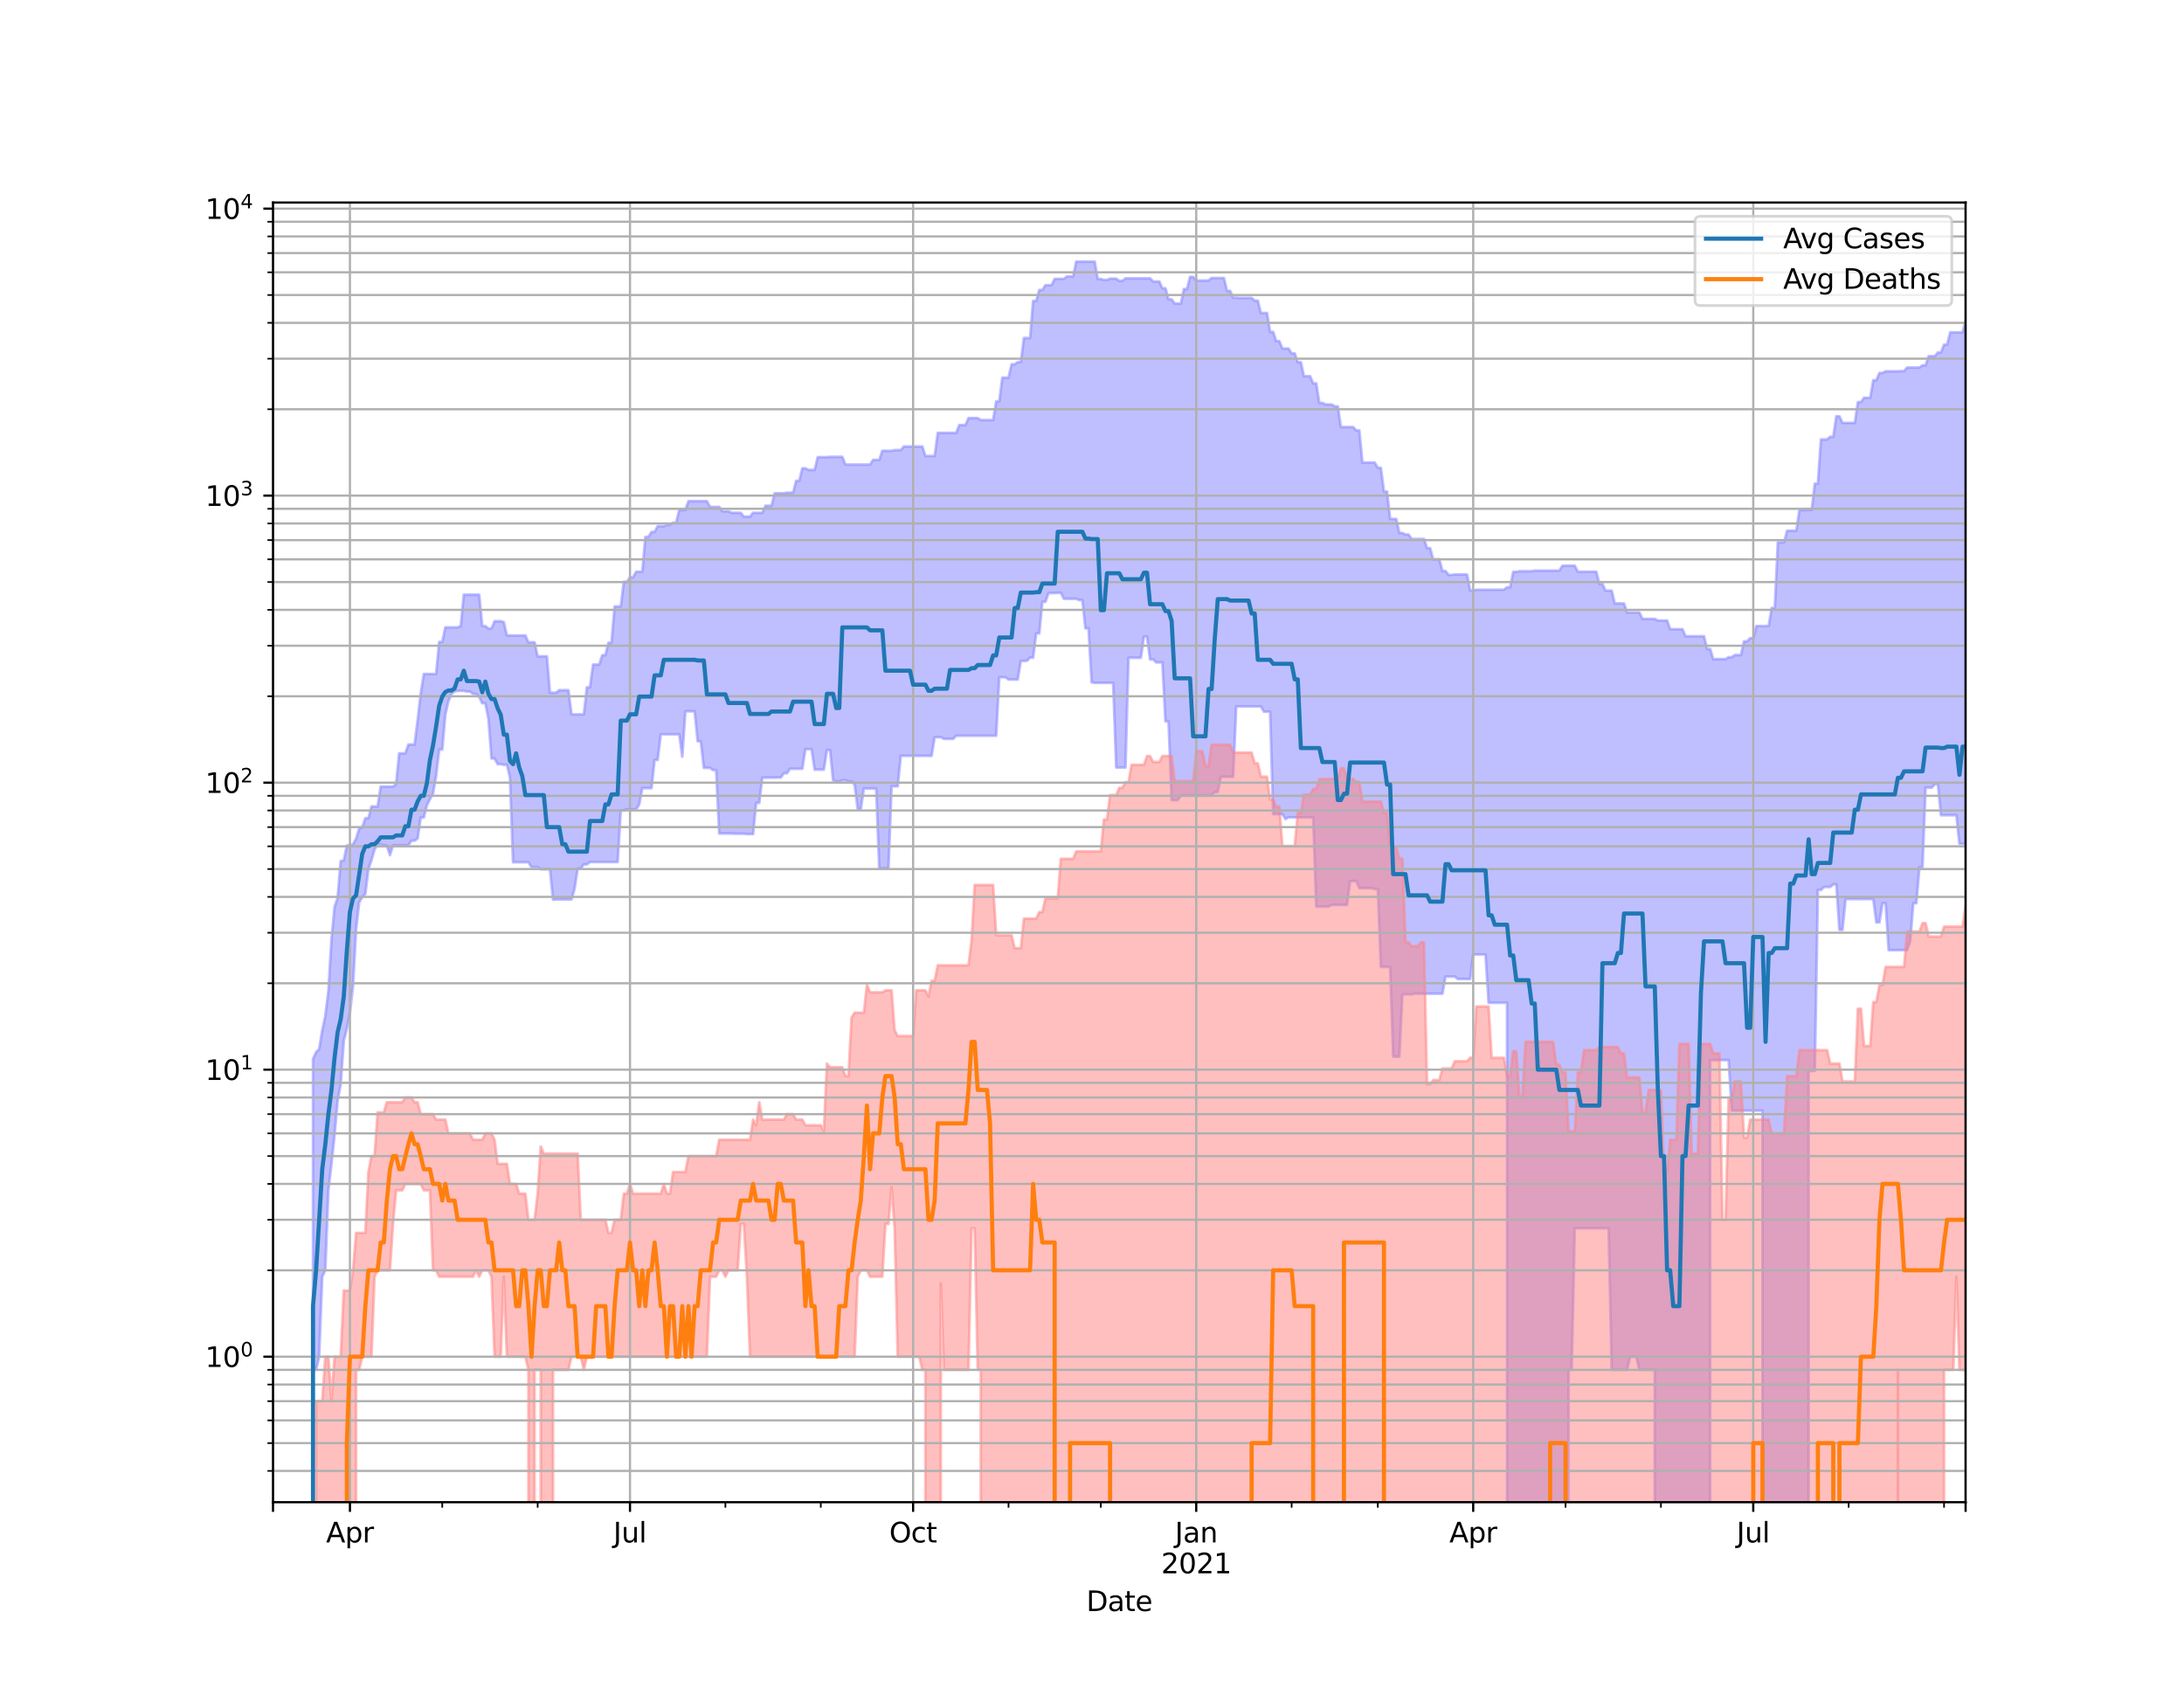<?xml version="1.0" encoding="utf-8" standalone="no"?>
<!DOCTYPE svg PUBLIC "-//W3C//DTD SVG 1.1//EN"
  "http://www.w3.org/Graphics/SVG/1.1/DTD/svg11.dtd">
<svg height="612pt" version="1.1" viewBox="0 0 792 612" width="792pt" xmlns="http://www.w3.org/2000/svg" xmlns:xlink="http://www.w3.org/1999/xlink">
 <defs>
  <style type="text/css">*{stroke-linecap:butt;stroke-linejoin:round;}</style>
 </defs>
 <g id="figure_1">
  <g id="patch_1">
   <path d="M 0 612 
L 792 612 
L 792 0 
L 0 0 
z
" style="fill:#ffffff;"/>
  </g>
  <g id="axes_1">
   <g id="patch_2">
    <path d="M 99 544.68 
L 712.8 544.68 
L 712.8 73.44 
L 99 73.44 
z
" style="fill:#ffffff;"/>
   </g>
   <g id="PolyCollection_1">
    <path clip-path="url(#p68e2955192)" d="M 99 104563.236 
L 99 104563.236 
L 100.116 104563.236 
L 101.232 104563.236 
L 102.348 104563.236 
L 103.464 104563.236 
L 104.58 104563.236 
L 105.696 104563.236 
L 106.812 104563.236 
L 107.928 104563.236 
L 109.044 104563.236 
L 110.16 104563.236 
L 111.276 104563.236 
L 112.392 104563.236 
L 113.508 383.965 
L 114.624 381.543 
L 115.74 380.379 
L 116.856 373.631 
L 117.972 368.345 
L 119.088 359.328 
L 120.204 340.683 
L 121.32 328.849 
L 122.436 325.543 
L 123.552 312.229 
L 124.668 311.975 
L 125.784 306.577 
L 126.9 306.577 
L 128.016 306.13 
L 129.132 304.101 
L 130.248 300.429 
L 131.364 300.039 
L 132.48 296.671 
L 133.596 296.671 
L 134.712 292.429 
L 135.828 292.429 
L 136.944 292.429 
L 138.06 285.212 
L 139.176 285.212 
L 140.292 285.212 
L 141.408 285.212 
L 142.524 285.212 
L 143.64 284.243 
L 144.756 273.164 
L 145.872 273.164 
L 146.988 273.164 
L 148.104 269.958 
L 149.22 269.958 
L 150.336 269.958 
L 151.452 261.155 
L 152.568 251.499 
L 153.684 244.39 
L 154.8 244.39 
L 155.916 244.39 
L 157.032 244.39 
L 158.148 244.39 
L 159.264 232.769 
L 160.38 232.769 
L 161.496 227.478 
L 162.612 227.478 
L 163.728 227.478 
L 164.844 227.478 
L 165.96 227.478 
L 167.076 227.012 
L 168.192 215.638 
L 169.308 215.638 
L 170.424 215.638 
L 171.54 215.638 
L 172.656 215.638 
L 173.772 215.638 
L 174.888 227.012 
L 176.004 227.012 
L 177.12 227.909 
L 178.236 227.909 
L 179.352 225.245 
L 180.468 225.245 
L 181.584 225.245 
L 182.7 225.581 
L 183.816 230.419 
L 184.932 230.419 
L 186.048 230.419 
L 187.164 230.419 
L 188.28 230.419 
L 189.396 230.419 
L 190.512 230.419 
L 191.628 232.915 
L 192.744 232.915 
L 193.86 232.915 
L 194.976 238.001 
L 196.092 238.001 
L 197.208 238.001 
L 198.324 238.001 
L 199.44 251.168 
L 200.556 251.168 
L 201.672 251.168 
L 202.788 250.255 
L 203.904 250.255 
L 205.02 250.255 
L 206.136 250.255 
L 207.252 259.041 
L 208.368 259.041 
L 209.484 259.041 
L 210.6 259.041 
L 211.716 259.041 
L 212.832 249.213 
L 213.948 249.213 
L 215.064 240.969 
L 216.18 240.969 
L 217.296 240.969 
L 218.412 237.56 
L 219.528 237.56 
L 220.644 233.062 
L 221.76 233.062 
L 222.876 219.894 
L 223.992 219.894 
L 225.108 219.894 
L 226.224 210.983 
L 227.34 210.983 
L 228.456 209.334 
L 229.572 209.334 
L 230.688 207.317 
L 231.804 207.317 
L 232.92 207.317 
L 234.036 194.697 
L 235.152 194.697 
L 236.268 192.883 
L 237.384 192.883 
L 238.5 190.791 
L 239.616 190.791 
L 240.732 190.791 
L 241.848 190.269 
L 242.964 190.269 
L 244.08 189.527 
L 245.196 189.527 
L 246.312 184.924 
L 247.428 184.924 
L 248.544 184.924 
L 249.66 181.713 
L 250.776 181.713 
L 251.892 181.713 
L 253.008 181.713 
L 254.124 181.713 
L 255.24 181.713 
L 256.356 181.713 
L 257.472 183.797 
L 258.588 183.797 
L 259.704 183.797 
L 260.82 183.797 
L 261.936 185.362 
L 263.052 185.362 
L 264.168 185.362 
L 265.284 185.929 
L 266.4 185.929 
L 267.516 185.929 
L 268.632 185.929 
L 269.748 187.319 
L 270.864 187.319 
L 271.98 187.319 
L 273.096 185.929 
L 274.212 185.929 
L 275.328 185.929 
L 276.444 185.929 
L 277.56 183.388 
L 278.676 183.388 
L 279.792 183.388 
L 280.908 178.867 
L 282.024 178.867 
L 283.14 178.867 
L 284.256 178.867 
L 285.372 178.641 
L 286.488 178.641 
L 287.604 178.641 
L 288.72 174.354 
L 289.836 174.354 
L 290.952 169.809 
L 292.068 169.809 
L 293.184 170.39 
L 294.3 170.39 
L 295.416 170.39 
L 296.532 165.76 
L 297.648 165.76 
L 298.764 165.76 
L 299.88 165.76 
L 300.996 165.641 
L 302.112 165.641 
L 303.228 165.641 
L 304.344 165.641 
L 305.46 165.641 
L 306.576 168.447 
L 307.692 168.447 
L 308.808 168.447 
L 309.924 168.447 
L 311.04 168.447 
L 312.156 168.447 
L 313.272 168.447 
L 314.388 168.447 
L 315.504 168.447 
L 316.62 166.753 
L 317.736 166.753 
L 318.852 166.753 
L 319.968 163.447 
L 321.084 163.447 
L 322.2 163.447 
L 323.316 163.447 
L 324.432 163.193 
L 325.548 163.193 
L 326.664 163.193 
L 327.78 161.894 
L 328.896 161.894 
L 330.012 161.894 
L 331.128 161.894 
L 332.244 161.894 
L 333.36 161.894 
L 334.476 161.894 
L 335.592 165.321 
L 336.708 165.321 
L 337.824 165.321 
L 338.94 165.321 
L 340.056 156.963 
L 341.172 156.963 
L 342.288 156.963 
L 343.404 156.963 
L 344.52 156.963 
L 345.636 156.963 
L 346.752 156.963 
L 347.868 154.136 
L 348.984 154.136 
L 350.1 154.136 
L 351.216 151.601 
L 352.332 151.601 
L 353.448 151.601 
L 354.564 151.601 
L 355.68 152.305 
L 356.796 152.305 
L 357.912 152.305 
L 359.028 152.305 
L 360.144 152.305 
L 361.26 145.53 
L 362.376 145.53 
L 363.492 136.943 
L 364.608 136.943 
L 365.724 136.943 
L 366.84 132.093 
L 367.956 132.093 
L 369.072 131.292 
L 370.188 131.292 
L 371.304 122.559 
L 372.42 122.559 
L 373.536 122.559 
L 374.652 109.143 
L 375.768 109.143 
L 376.884 105.156 
L 378 105.156 
L 379.116 103.411 
L 380.232 103.411 
L 381.348 103.411 
L 382.464 101.107 
L 383.58 101.107 
L 384.696 101.107 
L 385.812 101.107 
L 386.928 100.228 
L 388.044 100.228 
L 389.16 100.228 
L 390.276 94.86 
L 391.392 94.86 
L 392.508 94.86 
L 393.624 94.86 
L 394.74 94.86 
L 395.856 94.86 
L 396.972 94.86 
L 398.088 101.163 
L 399.204 101.163 
L 400.32 101.498 
L 401.436 101.498 
L 402.552 101.03 
L 403.668 101.03 
L 404.784 101.03 
L 405.9 101.847 
L 407.016 101.847 
L 408.132 100.934 
L 409.248 100.934 
L 410.364 100.934 
L 411.48 100.934 
L 412.596 100.934 
L 413.712 100.934 
L 414.828 100.934 
L 415.944 100.934 
L 417.06 100.934 
L 418.176 102.064 
L 419.292 102.064 
L 420.408 102.064 
L 421.524 104.53 
L 422.64 104.53 
L 423.756 108.533 
L 424.872 108.533 
L 425.988 110.079 
L 427.104 110.079 
L 428.22 110.079 
L 429.336 104.782 
L 430.452 104.782 
L 431.568 100.403 
L 432.684 100.403 
L 433.8 101.736 
L 434.916 101.736 
L 436.032 101.736 
L 437.148 101.736 
L 438.264 101.736 
L 439.38 100.801 
L 440.496 100.801 
L 441.612 100.801 
L 442.728 100.801 
L 443.844 100.801 
L 444.96 105.457 
L 446.076 105.457 
L 447.192 107.929 
L 448.308 107.929 
L 449.424 108.009 
L 450.54 108.009 
L 451.656 108.009 
L 452.772 108.009 
L 453.888 108.009 
L 455.004 109.021 
L 456.12 109.021 
L 457.236 113.491 
L 458.352 113.491 
L 459.468 113.491 
L 460.584 120.349 
L 461.7 120.349 
L 462.816 123.684 
L 463.932 123.684 
L 465.048 126.381 
L 466.164 126.381 
L 467.28 126.381 
L 468.396 128.143 
L 469.512 128.143 
L 470.628 131.331 
L 471.744 131.331 
L 472.86 136.406 
L 473.976 136.406 
L 475.092 136.406 
L 476.208 139.001 
L 477.324 139.001 
L 478.44 146.102 
L 479.556 146.102 
L 480.672 146.647 
L 481.788 146.647 
L 482.904 146.647 
L 484.02 147.343 
L 485.136 147.343 
L 486.252 154.855 
L 487.368 154.855 
L 488.484 154.855 
L 489.6 154.855 
L 490.716 154.855 
L 491.832 156.076 
L 492.948 156.076 
L 494.064 167.724 
L 495.18 167.724 
L 496.296 167.724 
L 497.412 167.724 
L 498.528 167.724 
L 499.644 169.625 
L 500.76 169.625 
L 501.876 178.246 
L 502.992 178.246 
L 504.108 188.172 
L 505.224 188.172 
L 506.34 188.172 
L 507.456 193.26 
L 508.572 193.26 
L 509.688 193.818 
L 510.804 193.818 
L 511.92 195.433 
L 513.036 195.433 
L 514.152 195.433 
L 515.268 195.433 
L 516.384 195.433 
L 517.5 198.759 
L 518.616 198.759 
L 519.732 202.806 
L 520.848 202.806 
L 521.964 202.806 
L 523.08 207.052 
L 524.196 207.052 
L 525.312 208.464 
L 526.428 208.464 
L 527.544 208.31 
L 528.66 208.31 
L 529.776 208.31 
L 530.892 208.31 
L 532.008 208.31 
L 533.124 214.084 
L 534.24 214.084 
L 535.356 213.823 
L 536.472 213.823 
L 537.588 213.823 
L 538.704 213.823 
L 539.82 213.823 
L 540.936 213.823 
L 542.052 213.823 
L 543.168 213.823 
L 544.284 213.823 
L 545.4 213.823 
L 546.516 212.948 
L 547.632 212.948 
L 548.748 207.376 
L 549.864 207.376 
L 550.98 207.126 
L 552.096 207.126 
L 553.212 207.126 
L 554.328 207.126 
L 555.444 207.126 
L 556.56 206.895 
L 557.676 206.895 
L 558.792 206.895 
L 559.908 206.895 
L 561.024 206.895 
L 562.14 206.895 
L 563.256 206.895 
L 564.372 206.895 
L 565.488 206.895 
L 566.604 205.124 
L 567.72 205.124 
L 568.836 205.124 
L 569.952 205.124 
L 571.068 205.124 
L 572.184 207.301 
L 573.3 207.301 
L 574.416 207.301 
L 575.532 207.301 
L 576.648 207.301 
L 577.764 207.301 
L 578.88 207.301 
L 579.996 211.729 
L 581.112 211.729 
L 582.228 214.161 
L 583.344 214.161 
L 584.46 214.161 
L 585.576 218.808 
L 586.692 218.808 
L 587.808 218.808 
L 588.924 218.808 
L 590.04 222.079 
L 591.156 222.079 
L 592.272 222.079 
L 593.388 222.079 
L 594.504 222.079 
L 595.62 224.424 
L 596.736 224.424 
L 597.852 224.424 
L 598.968 224.424 
L 600.084 224.424 
L 601.2 225.011 
L 602.316 225.011 
L 603.432 225.011 
L 604.548 225.011 
L 605.664 228.146 
L 606.78 228.146 
L 607.896 228.146 
L 609.012 228.146 
L 610.128 228.146 
L 611.244 230.698 
L 612.36 230.698 
L 613.476 230.698 
L 614.592 230.698 
L 615.708 230.698 
L 616.824 230.698 
L 617.94 230.698 
L 619.056 235.325 
L 620.172 235.325 
L 621.288 238.997 
L 622.404 238.997 
L 623.52 238.997 
L 624.636 238.997 
L 625.752 238.997 
L 626.868 238.298 
L 627.984 238.298 
L 629.1 237.512 
L 630.216 237.512 
L 631.332 237.512 
L 632.448 232.536 
L 633.564 232.536 
L 634.68 231.401 
L 635.796 231.401 
L 636.912 227.012 
L 638.028 227.012 
L 639.144 227.012 
L 640.26 227.012 
L 641.376 227.012 
L 642.492 220.425 
L 643.608 220.425 
L 644.724 196.626 
L 645.84 196.626 
L 646.956 196.626 
L 648.072 192.45 
L 649.188 192.45 
L 650.304 192.45 
L 651.42 192.45 
L 652.536 184.919 
L 653.652 184.919 
L 654.768 184.919 
L 655.884 184.843 
L 657 184.843 
L 658.116 175.381 
L 659.232 175.381 
L 660.348 159.33 
L 661.464 159.33 
L 662.58 159.33 
L 663.696 158.381 
L 664.812 158.381 
L 665.928 150.931 
L 667.044 150.931 
L 668.16 153.337 
L 669.276 153.337 
L 670.392 153.337 
L 671.508 153.337 
L 672.624 153.337 
L 673.74 145.806 
L 674.856 145.806 
L 675.972 144.233 
L 677.088 144.233 
L 678.204 144.233 
L 679.32 137.877 
L 680.436 137.877 
L 681.552 135.225 
L 682.668 135.225 
L 683.784 134.629 
L 684.9 134.629 
L 686.016 134.629 
L 687.132 134.629 
L 688.248 134.629 
L 689.364 134.55 
L 690.48 134.55 
L 691.596 133.27 
L 692.712 133.27 
L 693.828 133.27 
L 694.944 133.27 
L 696.06 133.27 
L 697.176 132.462 
L 698.292 132.462 
L 699.408 129.14 
L 700.524 129.14 
L 701.64 129.14 
L 702.756 127.796 
L 703.872 127.796 
L 704.988 124.964 
L 706.104 124.964 
L 707.22 120.521 
L 708.336 120.521 
L 709.452 120.521 
L 710.568 120.521 
L 711.684 120.521 
L 712.8 116.214 
L 712.8 305.982 
L 712.8 305.982 
L 711.684 305.982 
L 710.568 305.982 
L 709.452 295.602 
L 708.336 295.602 
L 707.22 295.602 
L 706.104 295.602 
L 704.988 295.602 
L 703.872 295.602 
L 702.756 284.38 
L 701.64 284.38 
L 700.524 285.587 
L 699.408 285.587 
L 698.292 285.587 
L 697.176 314.489 
L 696.06 314.489 
L 694.944 327.521 
L 693.828 327.521 
L 692.712 341.324 
L 691.596 344.5 
L 690.48 344.5 
L 689.364 344.5 
L 688.248 344.5 
L 687.132 344.5 
L 686.016 344.5 
L 684.9 344.5 
L 683.784 327.521 
L 682.668 327.521 
L 681.552 334.449 
L 680.436 334.449 
L 679.32 326.001 
L 678.204 326.001 
L 677.088 326.001 
L 675.972 326.001 
L 674.856 326.001 
L 673.74 326.001 
L 672.624 326.001 
L 671.508 326.001 
L 670.392 326.001 
L 669.276 326.001 
L 668.16 337.163 
L 667.044 337.163 
L 665.928 320.69 
L 664.812 320.69 
L 663.696 321.62 
L 662.58 321.62 
L 661.464 321.62 
L 660.348 322.676 
L 659.232 322.676 
L 658.116 388.314 
L 657 388.314 
L 655.884 388.314 
L 654.768 104563.236 
L 653.652 104563.236 
L 652.536 104563.236 
L 651.42 104563.236 
L 650.304 104563.236 
L 649.188 104563.236 
L 648.072 104563.236 
L 646.956 104563.236 
L 645.84 104563.236 
L 644.724 104563.236 
L 643.608 104563.236 
L 642.492 104563.236 
L 641.376 104563.236 
L 640.26 104563.236 
L 639.144 402.708 
L 638.028 402.708 
L 636.912 402.708 
L 635.796 402.708 
L 634.68 402.708 
L 633.564 402.708 
L 632.448 402.708 
L 631.332 402.708 
L 630.216 402.708 
L 629.1 402.708 
L 627.984 402.708 
L 626.868 384.382 
L 625.752 384.382 
L 624.636 384.382 
L 623.52 384.382 
L 622.404 384.382 
L 621.288 384.382 
L 620.172 384.382 
L 619.056 104563.236 
L 617.94 104563.236 
L 616.824 104563.236 
L 615.708 104563.236 
L 614.592 104563.236 
L 613.476 104563.236 
L 612.36 104563.236 
L 611.244 104563.236 
L 610.128 104563.236 
L 609.012 104563.236 
L 607.896 104563.236 
L 606.78 104563.236 
L 605.664 104563.236 
L 604.548 104563.236 
L 603.432 104563.236 
L 602.316 104563.236 
L 601.2 104563.236 
L 600.084 496.693 
L 598.968 496.693 
L 597.852 496.693 
L 596.736 496.693 
L 595.62 496.693 
L 594.504 496.693 
L 593.388 491.931 
L 592.272 491.931 
L 591.156 491.931 
L 590.04 496.693 
L 588.924 496.693 
L 587.808 496.693 
L 586.692 496.693 
L 585.576 496.693 
L 584.46 496.693 
L 583.344 445.395 
L 582.228 445.395 
L 581.112 445.395 
L 579.996 445.395 
L 578.88 445.395 
L 577.764 445.395 
L 576.648 445.395 
L 575.532 445.395 
L 574.416 445.395 
L 573.3 445.395 
L 572.184 445.395 
L 571.068 445.395 
L 569.952 496.693 
L 568.836 496.693 
L 567.72 104563.236 
L 566.604 104563.236 
L 565.488 104563.236 
L 564.372 104563.236 
L 563.256 104563.236 
L 562.14 104563.236 
L 561.024 104563.236 
L 559.908 104563.236 
L 558.792 104563.236 
L 557.676 104563.236 
L 556.56 104563.236 
L 555.444 104563.236 
L 554.328 104563.236 
L 553.212 104563.236 
L 552.096 104563.236 
L 550.98 104563.236 
L 549.864 104563.236 
L 548.748 104563.236 
L 547.632 104563.236 
L 546.516 363.612 
L 545.4 363.612 
L 544.284 363.612 
L 543.168 363.612 
L 542.052 363.612 
L 540.936 363.612 
L 539.82 363.612 
L 538.704 346.086 
L 537.588 346.086 
L 536.472 346.086 
L 535.356 346.086 
L 534.24 346.086 
L 533.124 354.977 
L 532.008 354.977 
L 530.892 354.977 
L 529.776 354.977 
L 528.66 354.977 
L 527.544 354.112 
L 526.428 354.112 
L 525.312 354.112 
L 524.196 354.112 
L 523.08 360.3 
L 521.964 360.3 
L 520.848 360.3 
L 519.732 360.3 
L 518.616 360.3 
L 517.5 360.3 
L 516.384 360.3 
L 515.268 360.3 
L 514.152 360.3 
L 513.036 360.3 
L 511.92 360.546 
L 510.804 360.546 
L 509.688 360.546 
L 508.572 360.546 
L 507.456 383.143 
L 506.34 383.143 
L 505.224 383.143 
L 504.108 350.609 
L 502.992 350.609 
L 501.876 350.609 
L 500.76 350.609 
L 499.644 322.357 
L 498.528 322.357 
L 497.412 322.039 
L 496.296 322.039 
L 495.18 322.039 
L 494.064 322.039 
L 492.948 322.039 
L 491.832 319.479 
L 490.716 319.479 
L 489.6 319.479 
L 488.484 328.12 
L 487.368 328.12 
L 486.252 328.12 
L 485.136 328.12 
L 484.02 328.12 
L 482.904 328.12 
L 481.788 328.727 
L 480.672 328.727 
L 479.556 328.727 
L 478.44 328.727 
L 477.324 328.727 
L 476.208 296.371 
L 475.092 296.371 
L 473.976 296.371 
L 472.86 296.371 
L 471.744 296.371 
L 470.628 296.371 
L 469.512 296.371 
L 468.396 296.371 
L 467.28 296.371 
L 466.164 296.972 
L 465.048 295.193 
L 463.932 295.193 
L 462.816 295.193 
L 461.7 295.193 
L 460.584 258.059 
L 459.468 258.059 
L 458.352 258.059 
L 457.236 256.155 
L 456.12 256.155 
L 455.004 256.155 
L 453.888 256.155 
L 452.772 256.155 
L 451.656 256.155 
L 450.54 256.155 
L 449.424 256.155 
L 448.308 256.155 
L 447.192 281.67 
L 446.076 281.67 
L 444.96 281.67 
L 443.844 281.67 
L 442.728 281.67 
L 441.612 287.166 
L 440.496 287.166 
L 439.38 288.501 
L 438.264 288.501 
L 437.148 288.501 
L 436.032 288.501 
L 434.916 288.501 
L 433.8 288.501 
L 432.684 288.501 
L 431.568 288.501 
L 430.452 288.501 
L 429.336 288.501 
L 428.22 288.501 
L 427.104 290.135 
L 425.988 290.135 
L 424.872 290.135 
L 423.756 261.595 
L 422.64 261.595 
L 421.524 240.187 
L 420.408 240.187 
L 419.292 240.187 
L 418.176 239.114 
L 417.06 239.114 
L 415.944 230.837 
L 414.828 230.837 
L 413.712 238.513 
L 412.596 238.513 
L 411.48 238.513 
L 410.364 238.513 
L 409.248 238.513 
L 408.132 278.305 
L 407.016 278.305 
L 405.9 278.305 
L 404.784 278.305 
L 403.668 247.581 
L 402.552 247.601 
L 401.436 247.601 
L 400.32 247.601 
L 399.204 247.601 
L 398.088 247.601 
L 396.972 247.601 
L 395.856 247.378 
L 394.74 227.843 
L 393.624 227.843 
L 392.508 217.59 
L 391.392 217.59 
L 390.276 217.123 
L 389.16 217.123 
L 388.044 217.123 
L 386.928 217.123 
L 385.812 217.123 
L 384.696 214.953 
L 383.58 214.953 
L 382.464 215.041 
L 381.348 215.041 
L 380.232 215.041 
L 379.116 218.232 
L 378 218.232 
L 376.884 229.676 
L 375.768 229.676 
L 374.652 238.463 
L 373.536 238.463 
L 372.42 239.605 
L 371.304 239.639 
L 370.188 239.639 
L 369.072 246.4 
L 367.956 246.4 
L 366.84 246.4 
L 365.724 246.4 
L 364.608 245.577 
L 363.492 245.558 
L 362.376 245.558 
L 361.26 266.777 
L 360.144 266.777 
L 359.028 266.777 
L 357.912 266.777 
L 356.796 266.777 
L 355.68 266.777 
L 354.564 266.777 
L 353.448 266.777 
L 352.332 266.777 
L 351.216 266.777 
L 350.1 266.777 
L 348.984 266.777 
L 347.868 266.777 
L 346.752 266.777 
L 345.636 267.908 
L 344.52 267.908 
L 343.404 267.908 
L 342.288 267.908 
L 341.172 267.308 
L 340.056 267.308 
L 338.94 267.308 
L 337.824 274.066 
L 336.708 274.066 
L 335.592 274.066 
L 334.476 274.066 
L 333.36 274.066 
L 332.244 274.066 
L 331.128 274.066 
L 330.012 274.066 
L 328.896 274.066 
L 327.78 274.066 
L 326.664 274.066 
L 325.548 285.119 
L 324.432 285.119 
L 323.316 285.119 
L 322.2 314.847 
L 321.084 314.847 
L 319.968 314.847 
L 318.852 314.847 
L 317.736 285.917 
L 316.62 285.917 
L 315.504 285.917 
L 314.388 285.917 
L 313.272 285.917 
L 312.156 293.313 
L 311.04 293.313 
L 309.924 284.518 
L 308.808 283.384 
L 307.692 283.384 
L 306.576 282.938 
L 305.46 282.938 
L 304.344 283.384 
L 303.228 283.384 
L 302.112 282.938 
L 300.996 271.965 
L 299.88 271.965 
L 298.764 279.072 
L 297.648 279.072 
L 296.532 279.072 
L 295.416 279.072 
L 294.3 271.619 
L 293.184 271.619 
L 292.068 271.619 
L 290.952 278.747 
L 289.836 278.747 
L 288.72 278.747 
L 287.604 278.747 
L 286.488 278.747 
L 285.372 280.394 
L 284.256 280.394 
L 283.14 281.929 
L 282.024 281.929 
L 280.908 281.973 
L 279.792 281.973 
L 278.676 281.973 
L 277.56 281.973 
L 276.444 281.973 
L 275.328 291.134 
L 274.212 291.134 
L 273.096 302.432 
L 271.98 302.432 
L 270.864 302.432 
L 269.748 302.296 
L 268.632 302.296 
L 267.516 302.296 
L 266.4 302.296 
L 265.284 302.228 
L 264.168 302.228 
L 263.052 302.228 
L 261.936 302.228 
L 260.82 302.228 
L 259.704 279.235 
L 258.588 279.235 
L 257.472 278.425 
L 256.356 278.425 
L 255.24 278.425 
L 254.124 268.775 
L 253.008 268.775 
L 251.892 257.931 
L 250.776 257.931 
L 249.66 257.931 
L 248.544 257.931 
L 247.428 274.359 
L 246.312 266.253 
L 245.196 266.253 
L 244.08 266.253 
L 242.964 266.253 
L 241.848 266.253 
L 240.732 266.253 
L 239.616 266.253 
L 238.5 275.548 
L 237.384 275.548 
L 236.268 285.775 
L 235.152 285.775 
L 234.036 285.775 
L 232.92 285.775 
L 231.804 291.723 
L 230.688 293.425 
L 229.572 293.425 
L 228.456 293.425 
L 227.34 293.425 
L 226.224 293.874 
L 225.108 293.874 
L 223.992 312.569 
L 222.876 312.569 
L 221.76 312.569 
L 220.644 312.569 
L 219.528 312.569 
L 218.412 312.569 
L 217.296 312.569 
L 216.18 312.569 
L 215.064 312.569 
L 213.948 312.569 
L 212.832 313.432 
L 211.716 313.432 
L 210.6 314.937 
L 209.484 314.937 
L 208.368 322.251 
L 207.252 326.116 
L 206.136 326.116 
L 205.02 326.116 
L 203.904 326.116 
L 202.788 326.116 
L 201.672 326.116 
L 200.556 326.232 
L 199.44 315.208 
L 198.324 315.208 
L 197.208 315.208 
L 196.092 315.208 
L 194.976 314.4 
L 193.86 314.4 
L 192.744 314.4 
L 191.628 312.655 
L 190.512 312.655 
L 189.396 312.655 
L 188.28 312.655 
L 187.164 312.655 
L 186.048 312.655 
L 184.932 281.886 
L 183.816 277.315 
L 182.7 277.315 
L 181.584 277.081 
L 180.468 277.081 
L 179.352 275.024 
L 178.236 275.024 
L 177.12 260.61 
L 176.004 254.993 
L 174.888 254.993 
L 173.772 252.664 
L 172.656 251.654 
L 171.54 251.587 
L 170.424 250.753 
L 169.308 250.753 
L 168.192 250.492 
L 167.076 250.492 
L 165.96 250.492 
L 164.844 250.753 
L 163.728 251.587 
L 162.612 254.235 
L 161.496 259.12 
L 160.38 271.792 
L 159.264 271.792 
L 158.148 281.369 
L 157.032 287.754 
L 155.916 289.772 
L 154.8 292.047 
L 153.684 296.431 
L 152.568 296.431 
L 151.452 304.031 
L 150.336 304.815 
L 149.22 304.815 
L 148.104 306.502 
L 146.988 306.502 
L 145.872 306.502 
L 144.756 306.502 
L 143.64 306.502 
L 142.524 306.502 
L 141.408 310.076 
L 140.292 306.577 
L 139.176 306.577 
L 138.06 306.13 
L 136.944 306.278 
L 135.828 308.021 
L 134.712 311.891 
L 133.596 315.117 
L 132.48 324.197 
L 131.364 325.316 
L 130.248 327.166 
L 129.132 337.016 
L 128.016 357.445 
L 126.9 367.186 
L 125.784 372.976 
L 124.668 377.414 
L 123.552 393.127 
L 122.436 399.09 
L 121.32 411.708 
L 120.204 421.985 
L 119.088 431.593 
L 117.972 460.603 
L 116.856 462.921 
L 115.74 491.931 
L 114.624 496.693 
L 113.508 496.693 
L 112.392 104563.236 
L 111.276 104563.236 
L 110.16 104563.236 
L 109.044 104563.236 
L 107.928 104563.236 
L 106.812 104563.236 
L 105.696 104563.236 
L 104.58 104563.236 
L 103.464 104563.236 
L 102.348 104563.236 
L 101.232 104563.236 
L 100.116 104563.236 
L 99 104563.236 
z
" style="fill:#8080ff;fill-opacity:0.5;stroke:#8080ff;stroke-opacity:0.5;"/>
   </g>
   <g id="PolyCollection_2">
    <path clip-path="url(#p68e2955192)" d="M 99 104563.236 
L 99 104563.236 
L 100.116 104563.236 
L 101.232 104563.236 
L 102.348 104563.236 
L 103.464 104563.236 
L 104.58 104563.236 
L 105.696 104563.236 
L 106.812 104563.236 
L 107.928 104563.236 
L 109.044 104563.236 
L 110.16 104563.236 
L 111.276 104563.236 
L 112.392 104563.236 
L 113.508 104563.236 
L 114.624 508.052 
L 115.74 508.052 
L 116.856 508.052 
L 117.972 491.931 
L 119.088 491.931 
L 120.204 508.052 
L 121.32 491.931 
L 122.436 491.931 
L 123.552 491.931 
L 124.668 467.948 
L 125.784 467.948 
L 126.9 467.948 
L 128.016 460.603 
L 129.132 447.039 
L 130.248 447.039 
L 131.364 447.039 
L 132.48 447.039 
L 133.596 424.966 
L 134.712 419.189 
L 135.828 419.189 
L 136.944 403.34 
L 138.06 403.34 
L 139.176 403.34 
L 140.292 399.673 
L 141.408 399.673 
L 142.524 399.673 
L 143.64 399.673 
L 144.756 399.673 
L 145.872 399.673 
L 146.988 397.946 
L 148.104 397.946 
L 149.22 397.946 
L 150.336 399.673 
L 151.452 399.673 
L 152.568 403.981 
L 153.684 403.981 
L 154.8 403.981 
L 155.916 403.981 
L 157.032 403.981 
L 158.148 405.961 
L 159.264 405.961 
L 160.38 405.961 
L 161.496 405.961 
L 162.612 410.948 
L 163.728 410.948 
L 164.844 410.948 
L 165.96 410.948 
L 167.076 410.948 
L 168.192 410.948 
L 169.308 410.948 
L 170.424 410.948 
L 171.54 413.267 
L 172.656 413.267 
L 173.772 413.267 
L 174.888 413.267 
L 176.004 410.948 
L 177.12 410.948 
L 178.236 410.948 
L 179.352 413.267 
L 180.468 421.985 
L 181.584 421.985 
L 182.7 421.985 
L 183.816 421.985 
L 184.932 429.274 
L 186.048 429.274 
L 187.164 429.274 
L 188.28 432.798 
L 189.396 432.798 
L 190.512 432.798 
L 191.628 442.277 
L 192.744 442.277 
L 193.86 442.277 
L 194.976 432.798 
L 196.092 415.71 
L 197.208 418.294 
L 198.324 418.294 
L 199.44 418.294 
L 200.556 418.294 
L 201.672 418.294 
L 202.788 418.294 
L 203.904 418.294 
L 205.02 418.294 
L 206.136 418.294 
L 207.252 418.294 
L 208.368 418.294 
L 209.484 418.294 
L 210.6 442.277 
L 211.716 442.277 
L 212.832 442.277 
L 213.948 442.277 
L 215.064 442.277 
L 216.18 442.277 
L 217.296 442.277 
L 218.412 442.277 
L 219.528 442.277 
L 220.644 447.039 
L 221.76 447.039 
L 222.876 442.277 
L 223.992 442.277 
L 225.108 442.277 
L 226.224 432.798 
L 227.34 432.798 
L 228.456 429.274 
L 229.572 432.798 
L 230.688 432.798 
L 231.804 432.798 
L 232.92 432.798 
L 234.036 432.798 
L 235.152 432.798 
L 236.268 432.798 
L 237.384 432.798 
L 238.5 432.798 
L 239.616 432.798 
L 240.732 429.274 
L 241.848 432.798 
L 242.964 432.798 
L 244.08 424.966 
L 245.196 424.966 
L 246.312 424.966 
L 247.428 424.966 
L 248.544 424.966 
L 249.66 419.189 
L 250.776 419.189 
L 251.892 419.189 
L 253.008 419.189 
L 254.124 419.189 
L 255.24 419.189 
L 256.356 419.189 
L 257.472 419.189 
L 258.588 419.189 
L 259.704 419.189 
L 260.82 413.267 
L 261.936 413.267 
L 263.052 413.267 
L 264.168 413.267 
L 265.284 413.267 
L 266.4 413.267 
L 267.516 413.267 
L 268.632 413.267 
L 269.748 413.267 
L 270.864 413.267 
L 271.98 413.267 
L 273.096 405.961 
L 274.212 408.031 
L 275.328 399.673 
L 276.444 405.961 
L 277.56 405.961 
L 278.676 405.961 
L 279.792 405.961 
L 280.908 405.961 
L 282.024 405.961 
L 283.14 405.961 
L 284.256 405.961 
L 285.372 403.981 
L 286.488 403.981 
L 287.604 403.981 
L 288.72 405.961 
L 289.836 405.961 
L 290.952 405.961 
L 292.068 408.031 
L 293.184 408.031 
L 294.3 408.031 
L 295.416 408.031 
L 296.532 408.031 
L 297.648 408.031 
L 298.764 410.201 
L 299.88 385.655 
L 300.996 386.965 
L 302.112 386.965 
L 303.228 386.965 
L 304.344 386.965 
L 305.46 386.965 
L 306.576 390.178 
L 307.692 390.178 
L 308.808 368.935 
L 309.924 367.186 
L 311.04 367.186 
L 312.156 367.186 
L 313.272 367.186 
L 314.388 356.986 
L 315.504 359.812 
L 316.62 359.812 
L 317.736 359.812 
L 318.852 359.812 
L 319.968 359.812 
L 321.084 359.088 
L 322.2 359.088 
L 323.316 359.088 
L 324.432 373.631 
L 325.548 375.656 
L 326.664 375.656 
L 327.78 375.656 
L 328.896 375.656 
L 330.012 375.656 
L 331.128 375.656 
L 332.244 359.088 
L 333.36 359.088 
L 334.476 359.088 
L 335.592 359.088 
L 336.708 361.294 
L 337.824 355.636 
L 338.94 355.636 
L 340.056 350.019 
L 341.172 350.019 
L 342.288 350.019 
L 343.404 350.019 
L 344.52 350.019 
L 345.636 350.019 
L 346.752 350.019 
L 347.868 350.019 
L 348.984 350.019 
L 350.1 350.019 
L 351.216 350.019 
L 352.332 341.002 
L 353.448 320.895 
L 354.564 320.895 
L 355.68 320.895 
L 356.796 320.895 
L 357.912 320.895 
L 359.028 320.895 
L 360.144 320.895 
L 361.26 339.119 
L 362.376 339.119 
L 363.492 339.119 
L 364.608 339.119 
L 365.724 339.119 
L 366.84 339.119 
L 367.956 343.812 
L 369.072 343.812 
L 370.188 343.812 
L 371.304 333.083 
L 372.42 333.083 
L 373.536 333.083 
L 374.652 333.083 
L 375.768 333.083 
L 376.884 330.725 
L 378 330.725 
L 379.116 325.771 
L 380.232 325.771 
L 381.348 325.771 
L 382.464 325.771 
L 383.58 325.771 
L 384.696 311.389 
L 385.812 311.389 
L 386.928 311.389 
L 388.044 311.389 
L 389.16 311.389 
L 390.276 308.722 
L 391.392 308.722 
L 392.508 308.722 
L 393.624 308.722 
L 394.74 308.722 
L 395.856 308.722 
L 396.972 308.722 
L 398.088 308.722 
L 399.204 308.722 
L 400.32 297.154 
L 401.436 297.154 
L 402.552 288.3 
L 403.668 288.3 
L 404.784 288.3 
L 405.9 285.681 
L 407.016 285.681 
L 408.132 283.608 
L 409.248 283.608 
L 410.364 277.315 
L 411.48 277.315 
L 412.596 277.315 
L 413.712 277.315 
L 414.828 277.315 
L 415.944 274.139 
L 417.06 274.139 
L 418.176 276.27 
L 419.292 276.27 
L 420.408 276.27 
L 421.524 274.139 
L 422.64 274.139 
L 423.756 274.139 
L 424.872 274.139 
L 425.988 283.205 
L 427.104 283.205 
L 428.22 283.205 
L 429.336 283.205 
L 430.452 283.205 
L 431.568 283.205 
L 432.684 283.205 
L 433.8 272.385 
L 434.916 272.385 
L 436.032 272.385 
L 437.148 277.748 
L 438.264 277.748 
L 439.38 270.024 
L 440.496 270.024 
L 441.612 270.024 
L 442.728 270.024 
L 443.844 270.024 
L 444.96 270.024 
L 446.076 270.024 
L 447.192 272.879 
L 448.308 272.879 
L 449.424 272.879 
L 450.54 272.879 
L 451.656 272.879 
L 452.772 272.879 
L 453.888 272.879 
L 455.004 276.77 
L 456.12 276.77 
L 457.236 281.627 
L 458.352 281.627 
L 459.468 281.627 
L 460.584 289.876 
L 461.7 289.876 
L 462.816 292.484 
L 463.932 292.484 
L 465.048 306.802 
L 466.164 306.802 
L 467.28 306.802 
L 468.396 306.802 
L 469.512 306.802 
L 470.628 294.73 
L 471.744 294.73 
L 472.86 288.101 
L 473.976 288.101 
L 475.092 288.101 
L 476.208 286.06 
L 477.324 286.06 
L 478.44 282.453 
L 479.556 282.453 
L 480.672 282.453 
L 481.788 282.453 
L 482.904 282.453 
L 484.02 282.453 
L 485.136 282.453 
L 486.252 278.546 
L 487.368 278.546 
L 488.484 282.453 
L 489.6 282.453 
L 490.716 282.453 
L 491.832 283.518 
L 492.948 283.518 
L 494.064 290.658 
L 495.18 290.658 
L 496.296 290.658 
L 497.412 290.658 
L 498.528 290.658 
L 499.644 290.658 
L 500.76 290.658 
L 501.876 294.672 
L 502.992 294.672 
L 504.108 307.028 
L 505.224 307.028 
L 506.34 307.028 
L 507.456 311.305 
L 508.572 311.305 
L 509.688 341.648 
L 510.804 341.648 
L 511.92 343.135 
L 513.036 343.135 
L 514.152 343.135 
L 515.268 341.648 
L 516.384 341.648 
L 517.5 393.127 
L 518.616 393.127 
L 519.732 391.629 
L 520.848 391.629 
L 521.964 391.629 
L 523.08 387.41 
L 524.196 387.41 
L 525.312 387.41 
L 526.428 387.41 
L 527.544 384.802 
L 528.66 384.802 
L 529.776 384.802 
L 530.892 384.802 
L 532.008 384.802 
L 533.124 383.552 
L 534.24 383.552 
L 535.356 364.953 
L 536.472 364.953 
L 537.588 364.953 
L 538.704 364.953 
L 539.82 364.953 
L 540.936 383.552 
L 542.052 383.552 
L 543.168 383.552 
L 544.284 383.552 
L 545.4 383.552 
L 546.516 390.178 
L 547.632 390.178 
L 548.748 381.152 
L 549.864 381.152 
L 550.98 397.384 
L 552.096 397.384 
L 553.212 377.775 
L 554.328 377.775 
L 555.444 377.775 
L 556.56 377.775 
L 557.676 377.775 
L 558.792 377.775 
L 559.908 377.775 
L 561.024 377.775 
L 562.14 377.775 
L 563.256 377.775 
L 564.372 386.087 
L 565.488 386.087 
L 566.604 388.773 
L 567.72 388.773 
L 568.836 410.201 
L 569.952 410.201 
L 571.068 410.201 
L 572.184 388.773 
L 573.3 388.773 
L 574.416 380.764 
L 575.532 380.764 
L 576.648 380.764 
L 577.764 380.764 
L 578.88 380.764 
L 579.996 379.62 
L 581.112 379.62 
L 582.228 379.62 
L 583.344 379.62 
L 584.46 379.62 
L 585.576 379.62 
L 586.692 379.62 
L 587.808 381.938 
L 588.924 381.938 
L 590.04 390.657 
L 591.156 390.657 
L 592.272 390.657 
L 593.388 390.657 
L 594.504 390.657 
L 595.62 403.34 
L 596.736 403.34 
L 597.852 395.206 
L 598.968 395.206 
L 600.084 395.206 
L 601.2 395.206 
L 602.316 395.206 
L 603.432 424.966 
L 604.548 424.966 
L 605.664 413.267 
L 606.78 413.267 
L 607.896 413.267 
L 609.012 378.504 
L 610.128 378.504 
L 611.244 378.504 
L 612.36 378.504 
L 613.476 418.294 
L 614.592 418.294 
L 615.708 418.294 
L 616.824 378.504 
L 617.94 378.504 
L 619.056 378.504 
L 620.172 378.504 
L 621.288 381.938 
L 622.404 381.938 
L 623.52 381.938 
L 624.636 442.277 
L 625.752 442.277 
L 626.868 398.514 
L 627.984 398.514 
L 629.1 392.123 
L 630.216 392.123 
L 631.332 392.123 
L 632.448 412.48 
L 633.564 412.48 
L 634.68 405.961 
L 635.796 405.961 
L 636.912 405.961 
L 638.028 405.961 
L 639.144 405.961 
L 640.26 405.961 
L 641.376 405.961 
L 642.492 410.948 
L 643.608 410.948 
L 644.724 410.948 
L 645.84 410.948 
L 646.956 410.948 
L 648.072 390.178 
L 649.188 390.178 
L 650.304 390.178 
L 651.42 390.178 
L 652.536 380.764 
L 653.652 380.764 
L 654.768 380.764 
L 655.884 380.764 
L 657 380.764 
L 658.116 380.764 
L 659.232 380.764 
L 660.348 380.764 
L 661.464 380.764 
L 662.58 380.764 
L 663.696 385.655 
L 664.812 385.655 
L 665.928 385.655 
L 667.044 385.655 
L 668.16 392.123 
L 669.276 392.123 
L 670.392 392.123 
L 671.508 392.123 
L 672.624 392.123 
L 673.74 365.777 
L 674.856 365.777 
L 675.972 379.245 
L 677.088 379.245 
L 678.204 379.245 
L 679.32 363.348 
L 680.436 363.348 
L 681.552 357.215 
L 682.668 357.215 
L 683.784 350.609 
L 684.9 350.609 
L 686.016 350.609 
L 687.132 350.609 
L 688.248 350.609 
L 689.364 350.609 
L 690.48 350.609 
L 691.596 337.756 
L 692.712 337.756 
L 693.828 337.756 
L 694.944 337.756 
L 696.06 337.756 
L 697.176 334.727 
L 698.292 334.727 
L 699.408 339.582 
L 700.524 339.582 
L 701.64 339.582 
L 702.756 339.582 
L 703.872 339.582 
L 704.988 336 
L 706.104 336 
L 707.22 336 
L 708.336 336 
L 709.452 336 
L 710.568 336 
L 711.684 336 
L 712.8 328.605 
L 712.8 496.693 
L 712.8 496.693 
L 711.684 496.693 
L 710.568 496.693 
L 709.452 462.921 
L 708.336 496.693 
L 707.22 496.693 
L 706.104 496.693 
L 704.988 496.693 
L 703.872 104563.236 
L 702.756 104563.236 
L 701.64 104563.236 
L 700.524 104563.236 
L 699.408 104563.236 
L 698.292 104563.236 
L 697.176 104563.236 
L 696.06 104563.236 
L 694.944 104563.236 
L 693.828 104563.236 
L 692.712 104563.236 
L 691.596 104563.236 
L 690.48 104563.236 
L 689.364 104563.236 
L 688.248 496.693 
L 687.132 104563.236 
L 686.016 104563.236 
L 684.9 104563.236 
L 683.784 104563.236 
L 682.668 104563.236 
L 681.552 104563.236 
L 680.436 104563.236 
L 679.32 104563.236 
L 678.204 104563.236 
L 677.088 104563.236 
L 675.972 104563.236 
L 674.856 104563.236 
L 673.74 104563.236 
L 672.624 104563.236 
L 671.508 104563.236 
L 670.392 104563.236 
L 669.276 104563.236 
L 668.16 104563.236 
L 667.044 104563.236 
L 665.928 104563.236 
L 664.812 104563.236 
L 663.696 104563.236 
L 662.58 104563.236 
L 661.464 104563.236 
L 660.348 104563.236 
L 659.232 104563.236 
L 658.116 104563.236 
L 657 104563.236 
L 655.884 104563.236 
L 654.768 104563.236 
L 653.652 104563.236 
L 652.536 104563.236 
L 651.42 104563.236 
L 650.304 104563.236 
L 649.188 104563.236 
L 648.072 104563.236 
L 646.956 104563.236 
L 645.84 104563.236 
L 644.724 104563.236 
L 643.608 104563.236 
L 642.492 104563.236 
L 641.376 104563.236 
L 640.26 104563.236 
L 639.144 104563.236 
L 638.028 104563.236 
L 636.912 104563.236 
L 635.796 104563.236 
L 634.68 104563.236 
L 633.564 104563.236 
L 632.448 104563.236 
L 631.332 104563.236 
L 630.216 104563.236 
L 629.1 104563.236 
L 627.984 104563.236 
L 626.868 104563.236 
L 625.752 104563.236 
L 624.636 104563.236 
L 623.52 104563.236 
L 622.404 104563.236 
L 621.288 104563.236 
L 620.172 104563.236 
L 619.056 104563.236 
L 617.94 104563.236 
L 616.824 104563.236 
L 615.708 104563.236 
L 614.592 104563.236 
L 613.476 104563.236 
L 612.36 104563.236 
L 611.244 104563.236 
L 610.128 104563.236 
L 609.012 104563.236 
L 607.896 104563.236 
L 606.78 104563.236 
L 605.664 104563.236 
L 604.548 104563.236 
L 603.432 104563.236 
L 602.316 104563.236 
L 601.2 104563.236 
L 600.084 104563.236 
L 598.968 104563.236 
L 597.852 104563.236 
L 596.736 104563.236 
L 595.62 104563.236 
L 594.504 104563.236 
L 593.388 104563.236 
L 592.272 104563.236 
L 591.156 104563.236 
L 590.04 104563.236 
L 588.924 104563.236 
L 587.808 104563.236 
L 586.692 104563.236 
L 585.576 104563.236 
L 584.46 104563.236 
L 583.344 104563.236 
L 582.228 104563.236 
L 581.112 104563.236 
L 579.996 104563.236 
L 578.88 104563.236 
L 577.764 104563.236 
L 576.648 104563.236 
L 575.532 104563.236 
L 574.416 104563.236 
L 573.3 104563.236 
L 572.184 104563.236 
L 571.068 104563.236 
L 569.952 104563.236 
L 568.836 104563.236 
L 567.72 104563.236 
L 566.604 104563.236 
L 565.488 104563.236 
L 564.372 104563.236 
L 563.256 104563.236 
L 562.14 104563.236 
L 561.024 104563.236 
L 559.908 104563.236 
L 558.792 104563.236 
L 557.676 104563.236 
L 556.56 104563.236 
L 555.444 104563.236 
L 554.328 104563.236 
L 553.212 104563.236 
L 552.096 104563.236 
L 550.98 104563.236 
L 549.864 104563.236 
L 548.748 104563.236 
L 547.632 104563.236 
L 546.516 104563.236 
L 545.4 104563.236 
L 544.284 104563.236 
L 543.168 104563.236 
L 542.052 104563.236 
L 540.936 104563.236 
L 539.82 104563.236 
L 538.704 104563.236 
L 537.588 104563.236 
L 536.472 104563.236 
L 535.356 104563.236 
L 534.24 104563.236 
L 533.124 104563.236 
L 532.008 104563.236 
L 530.892 104563.236 
L 529.776 104563.236 
L 528.66 104563.236 
L 527.544 104563.236 
L 526.428 104563.236 
L 525.312 104563.236 
L 524.196 104563.236 
L 523.08 104563.236 
L 521.964 104563.236 
L 520.848 104563.236 
L 519.732 104563.236 
L 518.616 104563.236 
L 517.5 104563.236 
L 516.384 104563.236 
L 515.268 104563.236 
L 514.152 104563.236 
L 513.036 104563.236 
L 511.92 104563.236 
L 510.804 104563.236 
L 509.688 104563.236 
L 508.572 104563.236 
L 507.456 104563.236 
L 506.34 104563.236 
L 505.224 104563.236 
L 504.108 104563.236 
L 502.992 104563.236 
L 501.876 104563.236 
L 500.76 104563.236 
L 499.644 104563.236 
L 498.528 104563.236 
L 497.412 104563.236 
L 496.296 104563.236 
L 495.18 104563.236 
L 494.064 104563.236 
L 492.948 104563.236 
L 491.832 104563.236 
L 490.716 104563.236 
L 489.6 104563.236 
L 488.484 104563.236 
L 487.368 104563.236 
L 486.252 104563.236 
L 485.136 104563.236 
L 484.02 104563.236 
L 482.904 104563.236 
L 481.788 104563.236 
L 480.672 104563.236 
L 479.556 104563.236 
L 478.44 104563.236 
L 477.324 104563.236 
L 476.208 104563.236 
L 475.092 104563.236 
L 473.976 104563.236 
L 472.86 104563.236 
L 471.744 104563.236 
L 470.628 104563.236 
L 469.512 104563.236 
L 468.396 104563.236 
L 467.28 104563.236 
L 466.164 104563.236 
L 465.048 104563.236 
L 463.932 104563.236 
L 462.816 104563.236 
L 461.7 104563.236 
L 460.584 104563.236 
L 459.468 104563.236 
L 458.352 104563.236 
L 457.236 104563.236 
L 456.12 104563.236 
L 455.004 104563.236 
L 453.888 104563.236 
L 452.772 104563.236 
L 451.656 104563.236 
L 450.54 104563.236 
L 449.424 104563.236 
L 448.308 104563.236 
L 447.192 104563.236 
L 446.076 104563.236 
L 444.96 104563.236 
L 443.844 104563.236 
L 442.728 104563.236 
L 441.612 104563.236 
L 440.496 104563.236 
L 439.38 104563.236 
L 438.264 104563.236 
L 437.148 104563.236 
L 436.032 104563.236 
L 434.916 104563.236 
L 433.8 104563.236 
L 432.684 104563.236 
L 431.568 104563.236 
L 430.452 104563.236 
L 429.336 104563.236 
L 428.22 104563.236 
L 427.104 104563.236 
L 425.988 104563.236 
L 424.872 104563.236 
L 423.756 104563.236 
L 422.64 104563.236 
L 421.524 104563.236 
L 420.408 104563.236 
L 419.292 104563.236 
L 418.176 104563.236 
L 417.06 104563.236 
L 415.944 104563.236 
L 414.828 104563.236 
L 413.712 104563.236 
L 412.596 104563.236 
L 411.48 104563.236 
L 410.364 104563.236 
L 409.248 104563.236 
L 408.132 104563.236 
L 407.016 104563.236 
L 405.9 104563.236 
L 404.784 104563.236 
L 403.668 104563.236 
L 402.552 104563.236 
L 401.436 104563.236 
L 400.32 104563.236 
L 399.204 104563.236 
L 398.088 104563.236 
L 396.972 104563.236 
L 395.856 104563.236 
L 394.74 104563.236 
L 393.624 104563.236 
L 392.508 104563.236 
L 391.392 104563.236 
L 390.276 104563.236 
L 389.16 104563.236 
L 388.044 104563.236 
L 386.928 104563.236 
L 385.812 104563.236 
L 384.696 104563.236 
L 383.58 104563.236 
L 382.464 104563.236 
L 381.348 104563.236 
L 380.232 104563.236 
L 379.116 104563.236 
L 378 104563.236 
L 376.884 104563.236 
L 375.768 104563.236 
L 374.652 104563.236 
L 373.536 104563.236 
L 372.42 104563.236 
L 371.304 104563.236 
L 370.188 104563.236 
L 369.072 104563.236 
L 367.956 104563.236 
L 366.84 104563.236 
L 365.724 104563.236 
L 364.608 104563.236 
L 363.492 104563.236 
L 362.376 104563.236 
L 361.26 104563.236 
L 360.144 104563.236 
L 359.028 104563.236 
L 357.912 104563.236 
L 356.796 104563.236 
L 355.68 496.693 
L 354.564 496.693 
L 353.448 445.395 
L 352.332 445.395 
L 351.216 496.693 
L 350.1 496.693 
L 348.984 496.693 
L 347.868 496.693 
L 346.752 496.693 
L 345.636 496.693 
L 344.52 496.693 
L 343.404 496.693 
L 342.288 496.693 
L 341.172 465.365 
L 340.056 104563.236 
L 338.94 104563.236 
L 337.824 104563.236 
L 336.708 104563.236 
L 335.592 496.693 
L 334.476 496.693 
L 333.36 491.931 
L 332.244 491.931 
L 331.128 491.931 
L 330.012 491.931 
L 328.896 491.931 
L 327.78 491.931 
L 326.664 491.931 
L 325.548 491.931 
L 324.432 445.395 
L 323.316 430.419 
L 322.2 443.809 
L 321.084 443.809 
L 319.968 462.921 
L 318.852 462.921 
L 317.736 462.921 
L 316.62 462.921 
L 315.504 462.921 
L 314.388 460.603 
L 313.272 460.603 
L 312.156 460.603 
L 311.04 462.921 
L 309.924 491.931 
L 308.808 491.931 
L 307.692 491.931 
L 306.576 491.931 
L 305.46 491.931 
L 304.344 491.931 
L 303.228 491.931 
L 302.112 491.931 
L 300.996 491.931 
L 299.88 491.931 
L 298.764 491.931 
L 297.648 491.931 
L 296.532 491.931 
L 295.416 491.931 
L 294.3 491.931 
L 293.184 491.931 
L 292.068 491.931 
L 290.952 491.931 
L 289.836 491.931 
L 288.72 491.931 
L 287.604 491.931 
L 286.488 491.931 
L 285.372 491.931 
L 284.256 491.931 
L 283.14 491.931 
L 282.024 491.931 
L 280.908 491.931 
L 279.792 491.931 
L 278.676 491.931 
L 277.56 491.931 
L 276.444 491.931 
L 275.328 491.931 
L 274.212 491.931 
L 273.096 491.931 
L 271.98 491.931 
L 270.864 462.921 
L 269.748 443.809 
L 268.632 443.809 
L 267.516 460.603 
L 266.4 460.603 
L 265.284 460.603 
L 264.168 460.603 
L 263.052 462.921 
L 261.936 460.603 
L 260.82 460.603 
L 259.704 462.921 
L 258.588 462.921 
L 257.472 462.921 
L 256.356 491.931 
L 255.24 491.931 
L 254.124 491.931 
L 253.008 491.931 
L 251.892 491.931 
L 250.776 491.931 
L 249.66 491.931 
L 248.544 491.931 
L 247.428 491.931 
L 246.312 491.931 
L 245.196 491.931 
L 244.08 491.931 
L 242.964 491.931 
L 241.848 491.931 
L 240.732 491.931 
L 239.616 491.931 
L 238.5 491.931 
L 237.384 491.931 
L 236.268 491.931 
L 235.152 491.931 
L 234.036 491.931 
L 232.92 491.931 
L 231.804 491.931 
L 230.688 491.931 
L 229.572 491.931 
L 228.456 491.931 
L 227.34 491.931 
L 226.224 491.931 
L 225.108 491.931 
L 223.992 491.931 
L 222.876 491.931 
L 221.76 491.931 
L 220.644 491.931 
L 219.528 491.931 
L 218.412 491.931 
L 217.296 491.931 
L 216.18 491.931 
L 215.064 491.931 
L 213.948 491.931 
L 212.832 491.931 
L 211.716 496.693 
L 210.6 491.931 
L 209.484 491.931 
L 208.368 491.931 
L 207.252 491.931 
L 206.136 496.693 
L 205.02 496.693 
L 203.904 496.693 
L 202.788 496.693 
L 201.672 496.693 
L 200.556 496.693 
L 199.44 104563.236 
L 198.324 104563.236 
L 197.208 104563.236 
L 196.092 496.693 
L 194.976 496.693 
L 193.86 496.693 
L 192.744 104563.236 
L 191.628 496.693 
L 190.512 491.931 
L 189.396 491.931 
L 188.28 491.931 
L 187.164 491.931 
L 186.048 491.931 
L 184.932 491.931 
L 183.816 491.931 
L 182.7 462.921 
L 181.584 491.931 
L 180.468 491.931 
L 179.352 491.931 
L 178.236 462.921 
L 177.12 460.603 
L 176.004 460.603 
L 174.888 460.603 
L 173.772 462.921 
L 172.656 460.603 
L 171.54 462.921 
L 170.424 462.921 
L 169.308 462.921 
L 168.192 462.921 
L 167.076 462.921 
L 165.96 462.921 
L 164.844 462.921 
L 163.728 462.921 
L 162.612 462.921 
L 161.496 462.921 
L 160.38 462.921 
L 159.264 462.921 
L 158.148 460.603 
L 157.032 460.603 
L 155.916 431.593 
L 154.8 431.593 
L 153.684 431.593 
L 152.568 429.274 
L 151.452 429.274 
L 150.336 429.274 
L 149.22 429.274 
L 148.104 429.274 
L 146.988 429.274 
L 145.872 431.593 
L 144.756 431.593 
L 143.64 431.593 
L 142.524 443.809 
L 141.408 460.603 
L 140.292 460.603 
L 139.176 460.603 
L 138.06 460.603 
L 136.944 460.603 
L 135.828 462.921 
L 134.712 491.931 
L 133.596 491.931 
L 132.48 491.931 
L 131.364 491.931 
L 130.248 496.693 
L 129.132 496.693 
L 128.016 104563.236 
L 126.9 104563.236 
L 125.784 104563.236 
L 124.668 104563.236 
L 123.552 104563.236 
L 122.436 104563.236 
L 121.32 104563.236 
L 120.204 104563.236 
L 119.088 104563.236 
L 117.972 104563.236 
L 116.856 104563.236 
L 115.74 104563.236 
L 114.624 104563.236 
L 113.508 104563.236 
L 112.392 104563.236 
L 111.276 104563.236 
L 110.16 104563.236 
L 109.044 104563.236 
L 107.928 104563.236 
L 106.812 104563.236 
L 105.696 104563.236 
L 104.58 104563.236 
L 103.464 104563.236 
L 102.348 104563.236 
L 101.232 104563.236 
L 100.116 104563.236 
L 99 104563.236 
z
" style="fill:#ff8080;fill-opacity:0.5;stroke:#ff8080;stroke-opacity:0.5;"/>
   </g>
   <g id="matplotlib.axis_1">
    <g id="xtick_1">
     <g id="line2d_1">
      <path clip-path="url(#p68e2955192)" d="M 99 544.68 
L 99 73.44 
" style="fill:none;stroke:#b0b0b0;stroke-linecap:square;stroke-width:0.8;"/>
     </g>
     <g id="line2d_2">
      <defs>
       <path d="M 0 0 
L 0 3.5 
" id="m4abed1d830" style="stroke:#000000;stroke-width:0.8;"/>
      </defs>
      <g>
       <use style="stroke:#000000;stroke-width:0.8;" x="99" xlink:href="#m4abed1d830" y="544.68"/>
      </g>
     </g>
    </g>
    <g id="xtick_2">
     <g id="line2d_3">
      <path clip-path="url(#p68e2955192)" d="M 126.9 544.68 
L 126.9 73.44 
" style="fill:none;stroke:#b0b0b0;stroke-linecap:square;stroke-width:0.8;"/>
     </g>
     <g id="line2d_4">
      <g>
       <use style="stroke:#000000;stroke-width:0.8;" x="126.9" xlink:href="#m4abed1d830" y="544.68"/>
      </g>
     </g>
     <g id="text_1">
      <!-- Apr -->
      <g transform="translate(118.25 559.278)scale(0.1 -0.1)">
       <defs>
        <path d="M 2188 4044 
L 1331 1722 
L 3047 1722 
L 2188 4044 
z
M 1831 4666 
L 2547 4666 
L 4325 0 
L 3669 0 
L 3244 1197 
L 1141 1197 
L 716 0 
L 50 0 
L 1831 4666 
z
" id="DejaVuSans-41" transform="scale(0.016)"/>
        <path d="M 1159 525 
L 1159 -1331 
L 581 -1331 
L 581 3500 
L 1159 3500 
L 1159 2969 
Q 1341 3281 1617 3432 
Q 1894 3584 2278 3584 
Q 2916 3584 3314 3078 
Q 3713 2572 3713 1747 
Q 3713 922 3314 415 
Q 2916 -91 2278 -91 
Q 1894 -91 1617 61 
Q 1341 213 1159 525 
z
M 3116 1747 
Q 3116 2381 2855 2742 
Q 2594 3103 2138 3103 
Q 1681 3103 1420 2742 
Q 1159 2381 1159 1747 
Q 1159 1113 1420 752 
Q 1681 391 2138 391 
Q 2594 391 2855 752 
Q 3116 1113 3116 1747 
z
" id="DejaVuSans-70" transform="scale(0.016)"/>
        <path d="M 2631 2963 
Q 2534 3019 2420 3045 
Q 2306 3072 2169 3072 
Q 1681 3072 1420 2755 
Q 1159 2438 1159 1844 
L 1159 0 
L 581 0 
L 581 3500 
L 1159 3500 
L 1159 2956 
Q 1341 3275 1631 3429 
Q 1922 3584 2338 3584 
Q 2397 3584 2469 3576 
Q 2541 3569 2628 3553 
L 2631 2963 
z
" id="DejaVuSans-72" transform="scale(0.016)"/>
       </defs>
       <use xlink:href="#DejaVuSans-41"/>
       <use x="68.408" xlink:href="#DejaVuSans-70"/>
       <use x="131.885" xlink:href="#DejaVuSans-72"/>
      </g>
     </g>
    </g>
    <g id="xtick_3">
     <g id="line2d_5">
      <path clip-path="url(#p68e2955192)" d="M 228.456 544.68 
L 228.456 73.44 
" style="fill:none;stroke:#b0b0b0;stroke-linecap:square;stroke-width:0.8;"/>
     </g>
     <g id="line2d_6">
      <g>
       <use style="stroke:#000000;stroke-width:0.8;" x="228.456" xlink:href="#m4abed1d830" y="544.68"/>
      </g>
     </g>
     <g id="text_2">
      <!-- Jul -->
      <g transform="translate(222.423 559.278)scale(0.1 -0.1)">
       <defs>
        <path d="M 628 4666 
L 1259 4666 
L 1259 325 
Q 1259 -519 939 -900 
Q 619 -1281 -91 -1281 
L -331 -1281 
L -331 -750 
L -134 -750 
Q 284 -750 456 -515 
Q 628 -281 628 325 
L 628 4666 
z
" id="DejaVuSans-4a" transform="scale(0.016)"/>
        <path d="M 544 1381 
L 544 3500 
L 1119 3500 
L 1119 1403 
Q 1119 906 1312 657 
Q 1506 409 1894 409 
Q 2359 409 2629 706 
Q 2900 1003 2900 1516 
L 2900 3500 
L 3475 3500 
L 3475 0 
L 2900 0 
L 2900 538 
Q 2691 219 2414 64 
Q 2138 -91 1772 -91 
Q 1169 -91 856 284 
Q 544 659 544 1381 
z
M 1991 3584 
L 1991 3584 
z
" id="DejaVuSans-75" transform="scale(0.016)"/>
        <path d="M 603 4863 
L 1178 4863 
L 1178 0 
L 603 0 
L 603 4863 
z
" id="DejaVuSans-6c" transform="scale(0.016)"/>
       </defs>
       <use xlink:href="#DejaVuSans-4a"/>
       <use x="29.492" xlink:href="#DejaVuSans-75"/>
       <use x="92.871" xlink:href="#DejaVuSans-6c"/>
      </g>
     </g>
    </g>
    <g id="xtick_4">
     <g id="line2d_7">
      <path clip-path="url(#p68e2955192)" d="M 331.128 544.68 
L 331.128 73.44 
" style="fill:none;stroke:#b0b0b0;stroke-linecap:square;stroke-width:0.8;"/>
     </g>
     <g id="line2d_8">
      <g>
       <use style="stroke:#000000;stroke-width:0.8;" x="331.128" xlink:href="#m4abed1d830" y="544.68"/>
      </g>
     </g>
     <g id="text_3">
      <!-- Oct -->
      <g transform="translate(322.483 559.278)scale(0.1 -0.1)">
       <defs>
        <path d="M 2522 4238 
Q 1834 4238 1429 3725 
Q 1025 3213 1025 2328 
Q 1025 1447 1429 934 
Q 1834 422 2522 422 
Q 3209 422 3611 934 
Q 4013 1447 4013 2328 
Q 4013 3213 3611 3725 
Q 3209 4238 2522 4238 
z
M 2522 4750 
Q 3503 4750 4090 4092 
Q 4678 3434 4678 2328 
Q 4678 1225 4090 567 
Q 3503 -91 2522 -91 
Q 1538 -91 948 565 
Q 359 1222 359 2328 
Q 359 3434 948 4092 
Q 1538 4750 2522 4750 
z
" id="DejaVuSans-4f" transform="scale(0.016)"/>
        <path d="M 3122 3366 
L 3122 2828 
Q 2878 2963 2633 3030 
Q 2388 3097 2138 3097 
Q 1578 3097 1268 2742 
Q 959 2388 959 1747 
Q 959 1106 1268 751 
Q 1578 397 2138 397 
Q 2388 397 2633 464 
Q 2878 531 3122 666 
L 3122 134 
Q 2881 22 2623 -34 
Q 2366 -91 2075 -91 
Q 1284 -91 818 406 
Q 353 903 353 1747 
Q 353 2603 823 3093 
Q 1294 3584 2113 3584 
Q 2378 3584 2631 3529 
Q 2884 3475 3122 3366 
z
" id="DejaVuSans-63" transform="scale(0.016)"/>
        <path d="M 1172 4494 
L 1172 3500 
L 2356 3500 
L 2356 3053 
L 1172 3053 
L 1172 1153 
Q 1172 725 1289 603 
Q 1406 481 1766 481 
L 2356 481 
L 2356 0 
L 1766 0 
Q 1100 0 847 248 
Q 594 497 594 1153 
L 594 3053 
L 172 3053 
L 172 3500 
L 594 3500 
L 594 4494 
L 1172 4494 
z
" id="DejaVuSans-74" transform="scale(0.016)"/>
       </defs>
       <use xlink:href="#DejaVuSans-4f"/>
       <use x="78.711" xlink:href="#DejaVuSans-63"/>
       <use x="133.691" xlink:href="#DejaVuSans-74"/>
      </g>
     </g>
    </g>
    <g id="xtick_5">
     <g id="line2d_9">
      <path clip-path="url(#p68e2955192)" d="M 433.8 544.68 
L 433.8 73.44 
" style="fill:none;stroke:#b0b0b0;stroke-linecap:square;stroke-width:0.8;"/>
     </g>
     <g id="line2d_10">
      <g>
       <use style="stroke:#000000;stroke-width:0.8;" x="433.8" xlink:href="#m4abed1d830" y="544.68"/>
      </g>
     </g>
     <g id="text_4">
      <!-- Jan -->
      <g transform="translate(426.092 559.278)scale(0.1 -0.1)">
       <defs>
        <path d="M 2194 1759 
Q 1497 1759 1228 1600 
Q 959 1441 959 1056 
Q 959 750 1161 570 
Q 1363 391 1709 391 
Q 2188 391 2477 730 
Q 2766 1069 2766 1631 
L 2766 1759 
L 2194 1759 
z
M 3341 1997 
L 3341 0 
L 2766 0 
L 2766 531 
Q 2569 213 2275 61 
Q 1981 -91 1556 -91 
Q 1019 -91 701 211 
Q 384 513 384 1019 
Q 384 1609 779 1909 
Q 1175 2209 1959 2209 
L 2766 2209 
L 2766 2266 
Q 2766 2663 2505 2880 
Q 2244 3097 1772 3097 
Q 1472 3097 1187 3025 
Q 903 2953 641 2809 
L 641 3341 
Q 956 3463 1253 3523 
Q 1550 3584 1831 3584 
Q 2591 3584 2966 3190 
Q 3341 2797 3341 1997 
z
" id="DejaVuSans-61" transform="scale(0.016)"/>
        <path d="M 3513 2113 
L 3513 0 
L 2938 0 
L 2938 2094 
Q 2938 2591 2744 2837 
Q 2550 3084 2163 3084 
Q 1697 3084 1428 2787 
Q 1159 2491 1159 1978 
L 1159 0 
L 581 0 
L 581 3500 
L 1159 3500 
L 1159 2956 
Q 1366 3272 1645 3428 
Q 1925 3584 2291 3584 
Q 2894 3584 3203 3211 
Q 3513 2838 3513 2113 
z
" id="DejaVuSans-6e" transform="scale(0.016)"/>
       </defs>
       <use xlink:href="#DejaVuSans-4a"/>
       <use x="29.492" xlink:href="#DejaVuSans-61"/>
       <use x="90.771" xlink:href="#DejaVuSans-6e"/>
      </g>
      <!-- 2021 -->
      <g transform="translate(421.075 570.476)scale(0.1 -0.1)">
       <defs>
        <path d="M 1228 531 
L 3431 531 
L 3431 0 
L 469 0 
L 469 531 
Q 828 903 1448 1529 
Q 2069 2156 2228 2338 
Q 2531 2678 2651 2914 
Q 2772 3150 2772 3378 
Q 2772 3750 2511 3984 
Q 2250 4219 1831 4219 
Q 1534 4219 1204 4116 
Q 875 4013 500 3803 
L 500 4441 
Q 881 4594 1212 4672 
Q 1544 4750 1819 4750 
Q 2544 4750 2975 4387 
Q 3406 4025 3406 3419 
Q 3406 3131 3298 2873 
Q 3191 2616 2906 2266 
Q 2828 2175 2409 1742 
Q 1991 1309 1228 531 
z
" id="DejaVuSans-32" transform="scale(0.016)"/>
        <path d="M 2034 4250 
Q 1547 4250 1301 3770 
Q 1056 3291 1056 2328 
Q 1056 1369 1301 889 
Q 1547 409 2034 409 
Q 2525 409 2770 889 
Q 3016 1369 3016 2328 
Q 3016 3291 2770 3770 
Q 2525 4250 2034 4250 
z
M 2034 4750 
Q 2819 4750 3233 4129 
Q 3647 3509 3647 2328 
Q 3647 1150 3233 529 
Q 2819 -91 2034 -91 
Q 1250 -91 836 529 
Q 422 1150 422 2328 
Q 422 3509 836 4129 
Q 1250 4750 2034 4750 
z
" id="DejaVuSans-30" transform="scale(0.016)"/>
        <path d="M 794 531 
L 1825 531 
L 1825 4091 
L 703 3866 
L 703 4441 
L 1819 4666 
L 2450 4666 
L 2450 531 
L 3481 531 
L 3481 0 
L 794 0 
L 794 531 
z
" id="DejaVuSans-31" transform="scale(0.016)"/>
       </defs>
       <use xlink:href="#DejaVuSans-32"/>
       <use x="63.623" xlink:href="#DejaVuSans-30"/>
       <use x="127.246" xlink:href="#DejaVuSans-32"/>
       <use x="190.869" xlink:href="#DejaVuSans-31"/>
      </g>
     </g>
    </g>
    <g id="xtick_6">
     <g id="line2d_11">
      <path clip-path="url(#p68e2955192)" d="M 534.24 544.68 
L 534.24 73.44 
" style="fill:none;stroke:#b0b0b0;stroke-linecap:square;stroke-width:0.8;"/>
     </g>
     <g id="line2d_12">
      <g>
       <use style="stroke:#000000;stroke-width:0.8;" x="534.24" xlink:href="#m4abed1d830" y="544.68"/>
      </g>
     </g>
     <g id="text_5">
      <!-- Apr -->
      <g transform="translate(525.59 559.278)scale(0.1 -0.1)">
       <use xlink:href="#DejaVuSans-41"/>
       <use x="68.408" xlink:href="#DejaVuSans-70"/>
       <use x="131.885" xlink:href="#DejaVuSans-72"/>
      </g>
     </g>
    </g>
    <g id="xtick_7">
     <g id="line2d_13">
      <path clip-path="url(#p68e2955192)" d="M 635.796 544.68 
L 635.796 73.44 
" style="fill:none;stroke:#b0b0b0;stroke-linecap:square;stroke-width:0.8;"/>
     </g>
     <g id="line2d_14">
      <g>
       <use style="stroke:#000000;stroke-width:0.8;" x="635.796" xlink:href="#m4abed1d830" y="544.68"/>
      </g>
     </g>
     <g id="text_6">
      <!-- Jul -->
      <g transform="translate(629.763 559.278)scale(0.1 -0.1)">
       <use xlink:href="#DejaVuSans-4a"/>
       <use x="29.492" xlink:href="#DejaVuSans-75"/>
       <use x="92.871" xlink:href="#DejaVuSans-6c"/>
      </g>
     </g>
    </g>
    <g id="xtick_8">
     <g id="line2d_15">
      <path clip-path="url(#p68e2955192)" d="M 712.8 544.68 
L 712.8 73.44 
" style="fill:none;stroke:#b0b0b0;stroke-linecap:square;stroke-width:0.8;"/>
     </g>
     <g id="line2d_16">
      <g>
       <use style="stroke:#000000;stroke-width:0.8;" x="712.8" xlink:href="#m4abed1d830" y="544.68"/>
      </g>
     </g>
    </g>
    <g id="xtick_9">
     <g id="line2d_17">
      <defs>
       <path d="M 0 0 
L 0 2 
" id="mbe9820739d" style="stroke:#000000;stroke-width:0.6;"/>
      </defs>
      <g>
       <use style="stroke:#000000;stroke-width:0.6;" x="160.38" xlink:href="#mbe9820739d" y="544.68"/>
      </g>
     </g>
    </g>
    <g id="xtick_10">
     <g id="line2d_18">
      <g>
       <use style="stroke:#000000;stroke-width:0.6;" x="194.976" xlink:href="#mbe9820739d" y="544.68"/>
      </g>
     </g>
    </g>
    <g id="xtick_11">
     <g id="line2d_19">
      <g>
       <use style="stroke:#000000;stroke-width:0.6;" x="263.052" xlink:href="#mbe9820739d" y="544.68"/>
      </g>
     </g>
    </g>
    <g id="xtick_12">
     <g id="line2d_20">
      <g>
       <use style="stroke:#000000;stroke-width:0.6;" x="297.648" xlink:href="#mbe9820739d" y="544.68"/>
      </g>
     </g>
    </g>
    <g id="xtick_13">
     <g id="line2d_21">
      <g>
       <use style="stroke:#000000;stroke-width:0.6;" x="365.724" xlink:href="#mbe9820739d" y="544.68"/>
      </g>
     </g>
    </g>
    <g id="xtick_14">
     <g id="line2d_22">
      <g>
       <use style="stroke:#000000;stroke-width:0.6;" x="399.204" xlink:href="#mbe9820739d" y="544.68"/>
      </g>
     </g>
    </g>
    <g id="xtick_15">
     <g id="line2d_23">
      <g>
       <use style="stroke:#000000;stroke-width:0.6;" x="468.396" xlink:href="#mbe9820739d" y="544.68"/>
      </g>
     </g>
    </g>
    <g id="xtick_16">
     <g id="line2d_24">
      <g>
       <use style="stroke:#000000;stroke-width:0.6;" x="499.644" xlink:href="#mbe9820739d" y="544.68"/>
      </g>
     </g>
    </g>
    <g id="xtick_17">
     <g id="line2d_25">
      <g>
       <use style="stroke:#000000;stroke-width:0.6;" x="567.72" xlink:href="#mbe9820739d" y="544.68"/>
      </g>
     </g>
    </g>
    <g id="xtick_18">
     <g id="line2d_26">
      <g>
       <use style="stroke:#000000;stroke-width:0.6;" x="602.316" xlink:href="#mbe9820739d" y="544.68"/>
      </g>
     </g>
    </g>
    <g id="xtick_19">
     <g id="line2d_27">
      <g>
       <use style="stroke:#000000;stroke-width:0.6;" x="670.392" xlink:href="#mbe9820739d" y="544.68"/>
      </g>
     </g>
    </g>
    <g id="xtick_20">
     <g id="line2d_28">
      <g>
       <use style="stroke:#000000;stroke-width:0.6;" x="704.988" xlink:href="#mbe9820739d" y="544.68"/>
      </g>
     </g>
    </g>
    <g id="text_7">
     <!-- Date -->
     <g transform="translate(393.949 584.154)scale(0.1 -0.1)">
      <defs>
       <path d="M 1259 4147 
L 1259 519 
L 2022 519 
Q 2988 519 3436 956 
Q 3884 1394 3884 2338 
Q 3884 3275 3436 3711 
Q 2988 4147 2022 4147 
L 1259 4147 
z
M 628 4666 
L 1925 4666 
Q 3281 4666 3915 4102 
Q 4550 3538 4550 2338 
Q 4550 1131 3912 565 
Q 3275 0 1925 0 
L 628 0 
L 628 4666 
z
" id="DejaVuSans-44" transform="scale(0.016)"/>
       <path d="M 3597 1894 
L 3597 1613 
L 953 1613 
Q 991 1019 1311 708 
Q 1631 397 2203 397 
Q 2534 397 2845 478 
Q 3156 559 3463 722 
L 3463 178 
Q 3153 47 2828 -22 
Q 2503 -91 2169 -91 
Q 1331 -91 842 396 
Q 353 884 353 1716 
Q 353 2575 817 3079 
Q 1281 3584 2069 3584 
Q 2775 3584 3186 3129 
Q 3597 2675 3597 1894 
z
M 3022 2063 
Q 3016 2534 2758 2815 
Q 2500 3097 2075 3097 
Q 1594 3097 1305 2825 
Q 1016 2553 972 2059 
L 3022 2063 
z
" id="DejaVuSans-65" transform="scale(0.016)"/>
      </defs>
      <use xlink:href="#DejaVuSans-44"/>
      <use x="77.002" xlink:href="#DejaVuSans-61"/>
      <use x="138.281" xlink:href="#DejaVuSans-74"/>
      <use x="177.49" xlink:href="#DejaVuSans-65"/>
     </g>
    </g>
   </g>
   <g id="matplotlib.axis_2">
    <g id="ytick_1">
     <g id="line2d_29">
      <path clip-path="url(#p68e2955192)" d="M 99 491.931 
L 712.8 491.931 
" style="fill:none;stroke:#b0b0b0;stroke-linecap:square;stroke-width:0.8;"/>
     </g>
     <g id="line2d_30">
      <defs>
       <path d="M 0 0 
L -3.5 0 
" id="me91a084207" style="stroke:#000000;stroke-width:0.8;"/>
      </defs>
      <g>
       <use style="stroke:#000000;stroke-width:0.8;" x="99" xlink:href="#me91a084207" y="491.931"/>
      </g>
     </g>
     <g id="text_8">
      <!-- $\mathdefault{10^{0}}$ -->
      <g transform="translate(74.4 495.731)scale(0.1 -0.1)">
       <use transform="translate(0 0.766)" xlink:href="#DejaVuSans-31"/>
       <use transform="translate(63.623 0.766)" xlink:href="#DejaVuSans-30"/>
       <use transform="translate(128.203 39.047)scale(0.7)" xlink:href="#DejaVuSans-30"/>
      </g>
     </g>
    </g>
    <g id="ytick_2">
     <g id="line2d_31">
      <path clip-path="url(#p68e2955192)" d="M 99 387.86 
L 712.8 387.86 
" style="fill:none;stroke:#b0b0b0;stroke-linecap:square;stroke-width:0.8;"/>
     </g>
     <g id="line2d_32">
      <g>
       <use style="stroke:#000000;stroke-width:0.8;" x="99" xlink:href="#me91a084207" y="387.86"/>
      </g>
     </g>
     <g id="text_9">
      <!-- $\mathdefault{10^{1}}$ -->
      <g transform="translate(74.4 391.659)scale(0.1 -0.1)">
       <use transform="translate(0 0.684)" xlink:href="#DejaVuSans-31"/>
       <use transform="translate(63.623 0.684)" xlink:href="#DejaVuSans-30"/>
       <use transform="translate(128.203 38.966)scale(0.7)" xlink:href="#DejaVuSans-31"/>
      </g>
     </g>
    </g>
    <g id="ytick_3">
     <g id="line2d_33">
      <path clip-path="url(#p68e2955192)" d="M 99 283.789 
L 712.8 283.789 
" style="fill:none;stroke:#b0b0b0;stroke-linecap:square;stroke-width:0.8;"/>
     </g>
     <g id="line2d_34">
      <g>
       <use style="stroke:#000000;stroke-width:0.8;" x="99" xlink:href="#me91a084207" y="283.789"/>
      </g>
     </g>
     <g id="text_10">
      <!-- $\mathdefault{10^{2}}$ -->
      <g transform="translate(74.4 287.588)scale(0.1 -0.1)">
       <use transform="translate(0 0.766)" xlink:href="#DejaVuSans-31"/>
       <use transform="translate(63.623 0.766)" xlink:href="#DejaVuSans-30"/>
       <use transform="translate(128.203 39.047)scale(0.7)" xlink:href="#DejaVuSans-32"/>
      </g>
     </g>
    </g>
    <g id="ytick_4">
     <g id="line2d_35">
      <path clip-path="url(#p68e2955192)" d="M 99 179.718 
L 712.8 179.718 
" style="fill:none;stroke:#b0b0b0;stroke-linecap:square;stroke-width:0.8;"/>
     </g>
     <g id="line2d_36">
      <g>
       <use style="stroke:#000000;stroke-width:0.8;" x="99" xlink:href="#me91a084207" y="179.718"/>
      </g>
     </g>
     <g id="text_11">
      <!-- $\mathdefault{10^{3}}$ -->
      <g transform="translate(74.4 183.517)scale(0.1 -0.1)">
       <defs>
        <path d="M 2597 2516 
Q 3050 2419 3304 2112 
Q 3559 1806 3559 1356 
Q 3559 666 3084 287 
Q 2609 -91 1734 -91 
Q 1441 -91 1130 -33 
Q 819 25 488 141 
L 488 750 
Q 750 597 1062 519 
Q 1375 441 1716 441 
Q 2309 441 2620 675 
Q 2931 909 2931 1356 
Q 2931 1769 2642 2001 
Q 2353 2234 1838 2234 
L 1294 2234 
L 1294 2753 
L 1863 2753 
Q 2328 2753 2575 2939 
Q 2822 3125 2822 3475 
Q 2822 3834 2567 4026 
Q 2313 4219 1838 4219 
Q 1578 4219 1281 4162 
Q 984 4106 628 3988 
L 628 4550 
Q 988 4650 1302 4700 
Q 1616 4750 1894 4750 
Q 2613 4750 3031 4423 
Q 3450 4097 3450 3541 
Q 3450 3153 3228 2886 
Q 3006 2619 2597 2516 
z
" id="DejaVuSans-33" transform="scale(0.016)"/>
       </defs>
       <use transform="translate(0 0.766)" xlink:href="#DejaVuSans-31"/>
       <use transform="translate(63.623 0.766)" xlink:href="#DejaVuSans-30"/>
       <use transform="translate(128.203 39.047)scale(0.7)" xlink:href="#DejaVuSans-33"/>
      </g>
     </g>
    </g>
    <g id="ytick_5">
     <g id="line2d_37">
      <path clip-path="url(#p68e2955192)" d="M 99 75.646 
L 712.8 75.646 
" style="fill:none;stroke:#b0b0b0;stroke-linecap:square;stroke-width:0.8;"/>
     </g>
     <g id="line2d_38">
      <g>
       <use style="stroke:#000000;stroke-width:0.8;" x="99" xlink:href="#me91a084207" y="75.646"/>
      </g>
     </g>
     <g id="text_12">
      <!-- $\mathdefault{10^{4}}$ -->
      <g transform="translate(74.4 79.445)scale(0.1 -0.1)">
       <defs>
        <path d="M 2419 4116 
L 825 1625 
L 2419 1625 
L 2419 4116 
z
M 2253 4666 
L 3047 4666 
L 3047 1625 
L 3713 1625 
L 3713 1100 
L 3047 1100 
L 3047 0 
L 2419 0 
L 2419 1100 
L 313 1100 
L 313 1709 
L 2253 4666 
z
" id="DejaVuSans-34" transform="scale(0.016)"/>
       </defs>
       <use transform="translate(0 0.684)" xlink:href="#DejaVuSans-31"/>
       <use transform="translate(63.623 0.684)" xlink:href="#DejaVuSans-30"/>
       <use transform="translate(128.203 38.966)scale(0.7)" xlink:href="#DejaVuSans-34"/>
      </g>
     </g>
    </g>
    <g id="ytick_6">
     <g id="line2d_39">
      <path clip-path="url(#p68e2955192)" d="M 99 533.346 
L 712.8 533.346 
" style="fill:none;stroke:#b0b0b0;stroke-linecap:square;stroke-width:0.8;"/>
     </g>
     <g id="line2d_40">
      <defs>
       <path d="M 0 0 
L -2 0 
" id="m0cb60b688e" style="stroke:#000000;stroke-width:0.6;"/>
      </defs>
      <g>
       <use style="stroke:#000000;stroke-width:0.6;" x="99" xlink:href="#m0cb60b688e" y="533.346"/>
      </g>
     </g>
    </g>
    <g id="ytick_7">
     <g id="line2d_41">
      <path clip-path="url(#p68e2955192)" d="M 99 523.26 
L 712.8 523.26 
" style="fill:none;stroke:#b0b0b0;stroke-linecap:square;stroke-width:0.8;"/>
     </g>
     <g id="line2d_42">
      <g>
       <use style="stroke:#000000;stroke-width:0.6;" x="99" xlink:href="#m0cb60b688e" y="523.26"/>
      </g>
     </g>
    </g>
    <g id="ytick_8">
     <g id="line2d_43">
      <path clip-path="url(#p68e2955192)" d="M 99 515.02 
L 712.8 515.02 
" style="fill:none;stroke:#b0b0b0;stroke-linecap:square;stroke-width:0.8;"/>
     </g>
     <g id="line2d_44">
      <g>
       <use style="stroke:#000000;stroke-width:0.6;" x="99" xlink:href="#m0cb60b688e" y="515.02"/>
      </g>
     </g>
    </g>
    <g id="ytick_9">
     <g id="line2d_45">
      <path clip-path="url(#p68e2955192)" d="M 99 508.052 
L 712.8 508.052 
" style="fill:none;stroke:#b0b0b0;stroke-linecap:square;stroke-width:0.8;"/>
     </g>
     <g id="line2d_46">
      <g>
       <use style="stroke:#000000;stroke-width:0.6;" x="99" xlink:href="#m0cb60b688e" y="508.052"/>
      </g>
     </g>
    </g>
    <g id="ytick_10">
     <g id="line2d_47">
      <path clip-path="url(#p68e2955192)" d="M 99 502.017 
L 712.8 502.017 
" style="fill:none;stroke:#b0b0b0;stroke-linecap:square;stroke-width:0.8;"/>
     </g>
     <g id="line2d_48">
      <g>
       <use style="stroke:#000000;stroke-width:0.6;" x="99" xlink:href="#m0cb60b688e" y="502.017"/>
      </g>
     </g>
    </g>
    <g id="ytick_11">
     <g id="line2d_49">
      <path clip-path="url(#p68e2955192)" d="M 99 496.693 
L 712.8 496.693 
" style="fill:none;stroke:#b0b0b0;stroke-linecap:square;stroke-width:0.8;"/>
     </g>
     <g id="line2d_50">
      <g>
       <use style="stroke:#000000;stroke-width:0.6;" x="99" xlink:href="#m0cb60b688e" y="496.693"/>
      </g>
     </g>
    </g>
    <g id="ytick_12">
     <g id="line2d_51">
      <path clip-path="url(#p68e2955192)" d="M 99 460.603 
L 712.8 460.603 
" style="fill:none;stroke:#b0b0b0;stroke-linecap:square;stroke-width:0.8;"/>
     </g>
     <g id="line2d_52">
      <g>
       <use style="stroke:#000000;stroke-width:0.6;" x="99" xlink:href="#m0cb60b688e" y="460.603"/>
      </g>
     </g>
    </g>
    <g id="ytick_13">
     <g id="line2d_53">
      <path clip-path="url(#p68e2955192)" d="M 99 442.277 
L 712.8 442.277 
" style="fill:none;stroke:#b0b0b0;stroke-linecap:square;stroke-width:0.8;"/>
     </g>
     <g id="line2d_54">
      <g>
       <use style="stroke:#000000;stroke-width:0.6;" x="99" xlink:href="#m0cb60b688e" y="442.277"/>
      </g>
     </g>
    </g>
    <g id="ytick_14">
     <g id="line2d_55">
      <path clip-path="url(#p68e2955192)" d="M 99 429.274 
L 712.8 429.274 
" style="fill:none;stroke:#b0b0b0;stroke-linecap:square;stroke-width:0.8;"/>
     </g>
     <g id="line2d_56">
      <g>
       <use style="stroke:#000000;stroke-width:0.6;" x="99" xlink:href="#m0cb60b688e" y="429.274"/>
      </g>
     </g>
    </g>
    <g id="ytick_15">
     <g id="line2d_57">
      <path clip-path="url(#p68e2955192)" d="M 99 419.189 
L 712.8 419.189 
" style="fill:none;stroke:#b0b0b0;stroke-linecap:square;stroke-width:0.8;"/>
     </g>
     <g id="line2d_58">
      <g>
       <use style="stroke:#000000;stroke-width:0.6;" x="99" xlink:href="#m0cb60b688e" y="419.189"/>
      </g>
     </g>
    </g>
    <g id="ytick_16">
     <g id="line2d_59">
      <path clip-path="url(#p68e2955192)" d="M 99 410.948 
L 712.8 410.948 
" style="fill:none;stroke:#b0b0b0;stroke-linecap:square;stroke-width:0.8;"/>
     </g>
     <g id="line2d_60">
      <g>
       <use style="stroke:#000000;stroke-width:0.6;" x="99" xlink:href="#m0cb60b688e" y="410.948"/>
      </g>
     </g>
    </g>
    <g id="ytick_17">
     <g id="line2d_61">
      <path clip-path="url(#p68e2955192)" d="M 99 403.981 
L 712.8 403.981 
" style="fill:none;stroke:#b0b0b0;stroke-linecap:square;stroke-width:0.8;"/>
     </g>
     <g id="line2d_62">
      <g>
       <use style="stroke:#000000;stroke-width:0.6;" x="99" xlink:href="#m0cb60b688e" y="403.981"/>
      </g>
     </g>
    </g>
    <g id="ytick_18">
     <g id="line2d_63">
      <path clip-path="url(#p68e2955192)" d="M 99 397.946 
L 712.8 397.946 
" style="fill:none;stroke:#b0b0b0;stroke-linecap:square;stroke-width:0.8;"/>
     </g>
     <g id="line2d_64">
      <g>
       <use style="stroke:#000000;stroke-width:0.6;" x="99" xlink:href="#m0cb60b688e" y="397.946"/>
      </g>
     </g>
    </g>
    <g id="ytick_19">
     <g id="line2d_65">
      <path clip-path="url(#p68e2955192)" d="M 99 392.622 
L 712.8 392.622 
" style="fill:none;stroke:#b0b0b0;stroke-linecap:square;stroke-width:0.8;"/>
     </g>
     <g id="line2d_66">
      <g>
       <use style="stroke:#000000;stroke-width:0.6;" x="99" xlink:href="#m0cb60b688e" y="392.622"/>
      </g>
     </g>
    </g>
    <g id="ytick_20">
     <g id="line2d_67">
      <path clip-path="url(#p68e2955192)" d="M 99 356.532 
L 712.8 356.532 
" style="fill:none;stroke:#b0b0b0;stroke-linecap:square;stroke-width:0.8;"/>
     </g>
     <g id="line2d_68">
      <g>
       <use style="stroke:#000000;stroke-width:0.6;" x="99" xlink:href="#m0cb60b688e" y="356.532"/>
      </g>
     </g>
    </g>
    <g id="ytick_21">
     <g id="line2d_69">
      <path clip-path="url(#p68e2955192)" d="M 99 338.205 
L 712.8 338.205 
" style="fill:none;stroke:#b0b0b0;stroke-linecap:square;stroke-width:0.8;"/>
     </g>
     <g id="line2d_70">
      <g>
       <use style="stroke:#000000;stroke-width:0.6;" x="99" xlink:href="#m0cb60b688e" y="338.205"/>
      </g>
     </g>
    </g>
    <g id="ytick_22">
     <g id="line2d_71">
      <path clip-path="url(#p68e2955192)" d="M 99 325.203 
L 712.8 325.203 
" style="fill:none;stroke:#b0b0b0;stroke-linecap:square;stroke-width:0.8;"/>
     </g>
     <g id="line2d_72">
      <g>
       <use style="stroke:#000000;stroke-width:0.6;" x="99" xlink:href="#m0cb60b688e" y="325.203"/>
      </g>
     </g>
    </g>
    <g id="ytick_23">
     <g id="line2d_73">
      <path clip-path="url(#p68e2955192)" d="M 99 315.117 
L 712.8 315.117 
" style="fill:none;stroke:#b0b0b0;stroke-linecap:square;stroke-width:0.8;"/>
     </g>
     <g id="line2d_74">
      <g>
       <use style="stroke:#000000;stroke-width:0.6;" x="99" xlink:href="#m0cb60b688e" y="315.117"/>
      </g>
     </g>
    </g>
    <g id="ytick_24">
     <g id="line2d_75">
      <path clip-path="url(#p68e2955192)" d="M 99 306.877 
L 712.8 306.877 
" style="fill:none;stroke:#b0b0b0;stroke-linecap:square;stroke-width:0.8;"/>
     </g>
     <g id="line2d_76">
      <g>
       <use style="stroke:#000000;stroke-width:0.6;" x="99" xlink:href="#m0cb60b688e" y="306.877"/>
      </g>
     </g>
    </g>
    <g id="ytick_25">
     <g id="line2d_77">
      <path clip-path="url(#p68e2955192)" d="M 99 299.91 
L 712.8 299.91 
" style="fill:none;stroke:#b0b0b0;stroke-linecap:square;stroke-width:0.8;"/>
     </g>
     <g id="line2d_78">
      <g>
       <use style="stroke:#000000;stroke-width:0.6;" x="99" xlink:href="#m0cb60b688e" y="299.91"/>
      </g>
     </g>
    </g>
    <g id="ytick_26">
     <g id="line2d_79">
      <path clip-path="url(#p68e2955192)" d="M 99 293.874 
L 712.8 293.874 
" style="fill:none;stroke:#b0b0b0;stroke-linecap:square;stroke-width:0.8;"/>
     </g>
     <g id="line2d_80">
      <g>
       <use style="stroke:#000000;stroke-width:0.6;" x="99" xlink:href="#m0cb60b688e" y="293.874"/>
      </g>
     </g>
    </g>
    <g id="ytick_27">
     <g id="line2d_81">
      <path clip-path="url(#p68e2955192)" d="M 99 288.551 
L 712.8 288.551 
" style="fill:none;stroke:#b0b0b0;stroke-linecap:square;stroke-width:0.8;"/>
     </g>
     <g id="line2d_82">
      <g>
       <use style="stroke:#000000;stroke-width:0.6;" x="99" xlink:href="#m0cb60b688e" y="288.551"/>
      </g>
     </g>
    </g>
    <g id="ytick_28">
     <g id="line2d_83">
      <path clip-path="url(#p68e2955192)" d="M 99 252.46 
L 712.8 252.46 
" style="fill:none;stroke:#b0b0b0;stroke-linecap:square;stroke-width:0.8;"/>
     </g>
     <g id="line2d_84">
      <g>
       <use style="stroke:#000000;stroke-width:0.6;" x="99" xlink:href="#m0cb60b688e" y="252.46"/>
      </g>
     </g>
    </g>
    <g id="ytick_29">
     <g id="line2d_85">
      <path clip-path="url(#p68e2955192)" d="M 99 234.134 
L 712.8 234.134 
" style="fill:none;stroke:#b0b0b0;stroke-linecap:square;stroke-width:0.8;"/>
     </g>
     <g id="line2d_86">
      <g>
       <use style="stroke:#000000;stroke-width:0.6;" x="99" xlink:href="#m0cb60b688e" y="234.134"/>
      </g>
     </g>
    </g>
    <g id="ytick_30">
     <g id="line2d_87">
      <path clip-path="url(#p68e2955192)" d="M 99 221.132 
L 712.8 221.132 
" style="fill:none;stroke:#b0b0b0;stroke-linecap:square;stroke-width:0.8;"/>
     </g>
     <g id="line2d_88">
      <g>
       <use style="stroke:#000000;stroke-width:0.6;" x="99" xlink:href="#m0cb60b688e" y="221.132"/>
      </g>
     </g>
    </g>
    <g id="ytick_31">
     <g id="line2d_89">
      <path clip-path="url(#p68e2955192)" d="M 99 211.046 
L 712.8 211.046 
" style="fill:none;stroke:#b0b0b0;stroke-linecap:square;stroke-width:0.8;"/>
     </g>
     <g id="line2d_90">
      <g>
       <use style="stroke:#000000;stroke-width:0.6;" x="99" xlink:href="#m0cb60b688e" y="211.046"/>
      </g>
     </g>
    </g>
    <g id="ytick_32">
     <g id="line2d_91">
      <path clip-path="url(#p68e2955192)" d="M 99 202.806 
L 712.8 202.806 
" style="fill:none;stroke:#b0b0b0;stroke-linecap:square;stroke-width:0.8;"/>
     </g>
     <g id="line2d_92">
      <g>
       <use style="stroke:#000000;stroke-width:0.6;" x="99" xlink:href="#m0cb60b688e" y="202.806"/>
      </g>
     </g>
    </g>
    <g id="ytick_33">
     <g id="line2d_93">
      <path clip-path="url(#p68e2955192)" d="M 99 195.838 
L 712.8 195.838 
" style="fill:none;stroke:#b0b0b0;stroke-linecap:square;stroke-width:0.8;"/>
     </g>
     <g id="line2d_94">
      <g>
       <use style="stroke:#000000;stroke-width:0.6;" x="99" xlink:href="#m0cb60b688e" y="195.838"/>
      </g>
     </g>
    </g>
    <g id="ytick_34">
     <g id="line2d_95">
      <path clip-path="url(#p68e2955192)" d="M 99 189.803 
L 712.8 189.803 
" style="fill:none;stroke:#b0b0b0;stroke-linecap:square;stroke-width:0.8;"/>
     </g>
     <g id="line2d_96">
      <g>
       <use style="stroke:#000000;stroke-width:0.6;" x="99" xlink:href="#m0cb60b688e" y="189.803"/>
      </g>
     </g>
    </g>
    <g id="ytick_35">
     <g id="line2d_97">
      <path clip-path="url(#p68e2955192)" d="M 99 184.48 
L 712.8 184.48 
" style="fill:none;stroke:#b0b0b0;stroke-linecap:square;stroke-width:0.8;"/>
     </g>
     <g id="line2d_98">
      <g>
       <use style="stroke:#000000;stroke-width:0.6;" x="99" xlink:href="#m0cb60b688e" y="184.48"/>
      </g>
     </g>
    </g>
    <g id="ytick_36">
     <g id="line2d_99">
      <path clip-path="url(#p68e2955192)" d="M 99 148.389 
L 712.8 148.389 
" style="fill:none;stroke:#b0b0b0;stroke-linecap:square;stroke-width:0.8;"/>
     </g>
     <g id="line2d_100">
      <g>
       <use style="stroke:#000000;stroke-width:0.6;" x="99" xlink:href="#m0cb60b688e" y="148.389"/>
      </g>
     </g>
    </g>
    <g id="ytick_37">
     <g id="line2d_101">
      <path clip-path="url(#p68e2955192)" d="M 99 130.063 
L 712.8 130.063 
" style="fill:none;stroke:#b0b0b0;stroke-linecap:square;stroke-width:0.8;"/>
     </g>
     <g id="line2d_102">
      <g>
       <use style="stroke:#000000;stroke-width:0.6;" x="99" xlink:href="#m0cb60b688e" y="130.063"/>
      </g>
     </g>
    </g>
    <g id="ytick_38">
     <g id="line2d_103">
      <path clip-path="url(#p68e2955192)" d="M 99 117.06 
L 712.8 117.06 
" style="fill:none;stroke:#b0b0b0;stroke-linecap:square;stroke-width:0.8;"/>
     </g>
     <g id="line2d_104">
      <g>
       <use style="stroke:#000000;stroke-width:0.6;" x="99" xlink:href="#m0cb60b688e" y="117.06"/>
      </g>
     </g>
    </g>
    <g id="ytick_39">
     <g id="line2d_105">
      <path clip-path="url(#p68e2955192)" d="M 99 106.975 
L 712.8 106.975 
" style="fill:none;stroke:#b0b0b0;stroke-linecap:square;stroke-width:0.8;"/>
     </g>
     <g id="line2d_106">
      <g>
       <use style="stroke:#000000;stroke-width:0.6;" x="99" xlink:href="#m0cb60b688e" y="106.975"/>
      </g>
     </g>
    </g>
    <g id="ytick_40">
     <g id="line2d_107">
      <path clip-path="url(#p68e2955192)" d="M 99 98.734 
L 712.8 98.734 
" style="fill:none;stroke:#b0b0b0;stroke-linecap:square;stroke-width:0.8;"/>
     </g>
     <g id="line2d_108">
      <g>
       <use style="stroke:#000000;stroke-width:0.6;" x="99" xlink:href="#m0cb60b688e" y="98.734"/>
      </g>
     </g>
    </g>
    <g id="ytick_41">
     <g id="line2d_109">
      <path clip-path="url(#p68e2955192)" d="M 99 91.767 
L 712.8 91.767 
" style="fill:none;stroke:#b0b0b0;stroke-linecap:square;stroke-width:0.8;"/>
     </g>
     <g id="line2d_110">
      <g>
       <use style="stroke:#000000;stroke-width:0.6;" x="99" xlink:href="#m0cb60b688e" y="91.767"/>
      </g>
     </g>
    </g>
    <g id="ytick_42">
     <g id="line2d_111">
      <path clip-path="url(#p68e2955192)" d="M 99 85.732 
L 712.8 85.732 
" style="fill:none;stroke:#b0b0b0;stroke-linecap:square;stroke-width:0.8;"/>
     </g>
     <g id="line2d_112">
      <g>
       <use style="stroke:#000000;stroke-width:0.6;" x="99" xlink:href="#m0cb60b688e" y="85.732"/>
      </g>
     </g>
    </g>
    <g id="ytick_43">
     <g id="line2d_113">
      <path clip-path="url(#p68e2955192)" d="M 99 80.408 
L 712.8 80.408 
" style="fill:none;stroke:#b0b0b0;stroke-linecap:square;stroke-width:0.8;"/>
     </g>
     <g id="line2d_114">
      <g>
       <use style="stroke:#000000;stroke-width:0.6;" x="99" xlink:href="#m0cb60b688e" y="80.408"/>
      </g>
     </g>
    </g>
   </g>
   <g id="line2d_115">
    <path clip-path="url(#p68e2955192)" d="M 113.507 613 
L 113.508 473.605 
L 114.624 460.603 
L 116.856 423.951 
L 117.972 414.881 
L 119.088 403.981 
L 120.204 395.206 
L 121.32 383.552 
L 122.436 374.296 
L 123.552 369.534 
L 124.668 361.294 
L 125.784 344.673 
L 126.9 330.597 
L 128.016 325.771 
L 129.132 324.641 
L 131.364 309.593 
L 132.48 306.877 
L 133.596 306.877 
L 134.712 306.13 
L 135.828 306.13 
L 136.944 305.032 
L 138.06 303.608 
L 142.524 303.608 
L 143.64 302.913 
L 145.872 302.913 
L 146.988 299.588 
L 148.104 299.588 
L 149.22 293.593 
L 150.336 293.593 
L 151.452 290.606 
L 152.568 288.551 
L 153.684 288.551 
L 154.8 284.015 
L 155.916 275.548 
L 157.032 270.225 
L 158.148 263.401 
L 159.264 255.862 
L 160.38 252.573 
L 161.496 250.905 
L 162.612 250.363 
L 163.728 250.363 
L 164.844 249.614 
L 165.96 246.34 
L 167.076 246.34 
L 168.192 243.196 
L 169.308 246.936 
L 172.656 246.936 
L 173.772 247.137 
L 174.888 251.015 
L 176.004 247.137 
L 177.12 251.565 
L 178.236 253.489 
L 179.352 253.489 
L 180.468 256.847 
L 181.584 259.146 
L 182.7 266.376 
L 183.816 266.376 
L 184.932 275.927 
L 186.048 277.081 
L 187.164 273.164 
L 188.28 278.265 
L 189.396 281.369 
L 190.512 288.3 
L 197.208 288.3 
L 198.324 299.91 
L 202.788 299.91 
L 203.904 306.13 
L 205.02 306.13 
L 206.136 308.8 
L 212.832 308.8 
L 213.948 297.704 
L 218.412 297.704 
L 219.528 291.669 
L 220.644 291.669 
L 221.76 288.051 
L 223.992 288.051 
L 225.108 261.292 
L 227.34 261.292 
L 228.456 259.015 
L 230.688 259.015 
L 231.804 252.573 
L 236.268 252.573 
L 237.384 244.884 
L 239.616 244.884 
L 240.732 239.232 
L 251.892 239.232 
L 253.008 239.486 
L 255.24 239.486 
L 256.356 251.787 
L 263.052 251.787 
L 264.168 254.898 
L 270.864 254.898 
L 271.98 258.885 
L 278.676 258.885 
L 279.792 257.982 
L 286.488 257.982 
L 287.604 254.423 
L 294.3 254.423 
L 295.416 262.546 
L 298.764 262.546 
L 299.88 251.565 
L 302.112 251.565 
L 303.228 256.723 
L 304.344 256.723 
L 305.46 227.491 
L 314.388 227.491 
L 315.504 228.544 
L 319.968 228.544 
L 321.084 243.196 
L 330.012 243.196 
L 331.128 248.255 
L 335.592 248.255 
L 336.708 250.471 
L 337.824 250.471 
L 338.94 249.72 
L 343.404 249.72 
L 344.52 242.92 
L 351.216 242.92 
L 352.332 242.284 
L 353.448 242.284 
L 354.564 241.127 
L 359.028 241.127 
L 360.144 237.658 
L 361.26 237.658 
L 362.376 231.147 
L 366.84 231.147 
L 367.956 220.459 
L 369.072 220.459 
L 370.188 214.864 
L 374.652 214.864 
L 375.768 214.717 
L 376.884 214.717 
L 378 211.592 
L 382.464 211.592 
L 383.58 192.811 
L 392.508 192.811 
L 393.624 195.293 
L 394.74 195.293 
L 395.856 195.453 
L 398.088 195.453 
L 399.204 221.245 
L 400.32 221.245 
L 401.436 207.862 
L 405.9 207.862 
L 407.016 210.018 
L 413.712 210.018 
L 414.828 207.651 
L 415.944 207.651 
L 417.06 219.088 
L 421.524 219.088 
L 422.64 221.586 
L 423.756 221.586 
L 424.872 225.147 
L 425.988 245.947 
L 431.568 245.947 
L 432.684 266.995 
L 437.148 266.995 
L 438.264 249.827 
L 439.38 249.827 
L 440.496 231.929 
L 441.612 217.237 
L 444.96 217.237 
L 446.076 217.758 
L 452.772 217.758 
L 453.888 222.45 
L 455.004 222.45 
L 456.12 239.232 
L 460.584 239.232 
L 461.7 240.689 
L 468.396 240.689 
L 469.512 246.34 
L 470.628 246.34 
L 471.744 271.241 
L 478.44 271.241 
L 479.556 276.308 
L 484.02 276.308 
L 485.136 290.083 
L 486.252 290.083 
L 487.368 287.804 
L 488.484 287.804 
L 489.6 276.5 
L 501.876 276.5 
L 502.992 284.472 
L 504.108 284.472 
L 505.224 316.962 
L 509.688 316.962 
L 510.804 324.641 
L 517.5 324.641 
L 518.616 326.93 
L 523.08 326.93 
L 524.196 313.345 
L 525.312 313.345 
L 526.428 315.572 
L 538.704 315.572 
L 539.82 331.889 
L 540.936 331.889 
L 542.052 335.288 
L 546.516 335.288 
L 547.632 346.446 
L 548.748 346.446 
L 549.864 355.415 
L 554.328 355.415 
L 555.444 363.877 
L 556.56 363.877 
L 557.676 387.86 
L 564.372 387.86 
L 565.488 395.206 
L 572.184 395.206 
L 573.3 400.863 
L 579.996 400.863 
L 581.112 349.243 
L 585.576 349.243 
L 586.692 345.551 
L 587.808 345.551 
L 588.924 331.238 
L 595.62 331.238 
L 596.736 357.676 
L 600.084 357.676 
L 601.2 395.206 
L 602.316 419.189 
L 603.432 419.189 
L 604.548 460.603 
L 605.664 460.603 
L 606.78 473.605 
L 609.012 473.605 
L 610.128 419.189 
L 611.244 419.189 
L 612.36 400.863 
L 615.708 400.863 
L 616.824 360.055 
L 617.94 341.324 
L 624.636 341.324 
L 625.752 349.243 
L 632.448 349.243 
L 633.564 372.652 
L 634.68 372.652 
L 635.796 339.738 
L 639.144 339.738 
L 640.26 377.775 
L 641.376 345.551 
L 642.492 345.551 
L 643.608 343.812 
L 648.072 343.812 
L 649.188 320.384 
L 650.304 320.384 
L 651.42 317.436 
L 654.768 317.436 
L 655.884 304.314 
L 657 316.962 
L 658.116 316.962 
L 659.232 312.912 
L 663.696 312.912 
L 664.812 301.889 
L 671.508 301.889 
L 672.624 293.593 
L 673.74 293.593 
L 674.856 288.051 
L 687.132 288.051 
L 688.248 282.016 
L 689.364 282.016 
L 690.48 279.687 
L 697.176 279.687 
L 698.292 271.07 
L 702.756 271.07 
L 703.872 271.241 
L 704.988 271.241 
L 706.104 270.73 
L 709.452 270.73 
L 710.568 280.942 
L 711.684 270.73 
L 712.8 270.73 
L 712.8 270.73 
" style="fill:none;stroke:#1f77b4;stroke-linecap:square;stroke-width:1.5;"/>
   </g>
   <g id="line2d_116">
    <path clip-path="url(#p68e2955192)" d="M 125.783 613 
L 125.784 523.26 
L 126.9 491.931 
L 131.364 491.931 
L 132.48 473.605 
L 133.596 460.603 
L 136.944 460.603 
L 138.06 450.517 
L 139.176 450.517 
L 140.292 435.31 
L 141.408 423.951 
L 142.524 419.189 
L 143.64 419.189 
L 144.756 423.951 
L 145.872 423.951 
L 148.104 414.881 
L 149.22 410.948 
L 150.336 414.881 
L 151.452 414.881 
L 152.568 419.189 
L 153.684 423.951 
L 155.916 423.951 
L 157.032 429.274 
L 159.264 429.274 
L 160.38 435.31 
L 161.496 429.274 
L 162.612 435.31 
L 164.844 435.31 
L 165.96 442.277 
L 176.004 442.277 
L 177.12 450.517 
L 178.236 450.517 
L 179.352 460.603 
L 186.048 460.603 
L 187.164 473.605 
L 188.28 473.605 
L 189.396 460.603 
L 190.512 460.603 
L 191.628 473.605 
L 192.744 491.931 
L 193.86 473.605 
L 194.976 460.603 
L 196.092 460.603 
L 197.208 473.605 
L 198.324 473.605 
L 199.44 460.603 
L 201.672 460.603 
L 202.788 450.517 
L 203.904 460.603 
L 205.02 460.603 
L 206.136 473.605 
L 208.368 473.605 
L 209.484 491.931 
L 215.064 491.931 
L 216.18 473.605 
L 219.528 473.605 
L 220.644 491.931 
L 221.76 491.931 
L 222.876 473.605 
L 223.992 460.603 
L 227.34 460.603 
L 228.456 450.517 
L 229.572 460.603 
L 230.688 460.603 
L 231.804 473.605 
L 232.92 460.603 
L 234.036 473.605 
L 235.152 460.603 
L 236.268 460.603 
L 237.384 450.517 
L 238.5 460.603 
L 239.616 473.605 
L 240.732 473.605 
L 241.848 491.931 
L 242.964 473.605 
L 244.08 473.605 
L 245.196 491.931 
L 246.312 491.931 
L 247.428 473.605 
L 248.544 491.931 
L 249.66 473.605 
L 250.776 491.931 
L 251.892 473.605 
L 253.008 473.605 
L 254.124 460.603 
L 257.472 460.603 
L 258.588 450.517 
L 259.704 450.517 
L 260.82 442.277 
L 267.516 442.277 
L 268.632 435.31 
L 271.98 435.31 
L 273.096 429.274 
L 274.212 435.31 
L 278.676 435.31 
L 279.792 442.277 
L 280.908 442.277 
L 282.024 429.274 
L 283.14 429.274 
L 284.256 435.31 
L 287.604 435.31 
L 288.72 450.517 
L 290.952 450.517 
L 292.068 473.605 
L 293.184 460.603 
L 294.3 473.605 
L 295.416 473.605 
L 296.532 491.931 
L 303.228 491.931 
L 304.344 473.605 
L 306.576 473.605 
L 307.692 460.603 
L 308.808 460.603 
L 309.924 450.517 
L 311.04 442.277 
L 312.156 435.31 
L 313.272 419.189 
L 314.388 400.863 
L 315.504 423.951 
L 316.62 410.948 
L 318.852 410.948 
L 319.968 397.946 
L 321.084 390.178 
L 323.316 390.178 
L 324.432 397.946 
L 325.548 414.881 
L 326.664 414.881 
L 327.78 423.951 
L 335.592 423.951 
L 336.708 442.277 
L 337.824 442.277 
L 338.94 435.31 
L 340.056 407.33 
L 350.1 407.33 
L 351.216 395.206 
L 352.332 377.775 
L 353.448 377.775 
L 354.564 395.206 
L 357.912 395.206 
L 359.028 407.33 
L 360.144 460.603 
L 373.536 460.603 
L 374.652 429.274 
L 375.768 442.277 
L 376.884 442.277 
L 378 450.517 
L 382.464 450.517 
L 382.466 613 
M 388.043 613 
L 388.044 523.26 
L 402.552 523.26 
L 402.553 613 
M 453.887 613 
L 453.888 523.26 
L 460.584 523.26 
L 461.7 460.603 
L 468.396 460.603 
L 469.512 473.605 
L 476.208 473.605 
L 476.209 613 
M 487.366 613 
L 487.368 450.517 
L 501.876 450.517 
L 501.878 613 
M 562.139 613 
L 562.14 523.26 
L 567.72 523.26 
L 567.721 613 
M 635.795 613 
L 635.796 523.26 
L 639.144 523.26 
L 639.145 613 
M 659.231 613 
L 659.232 523.26 
L 664.812 523.26 
L 664.813 613 
M 667.043 613 
L 667.044 523.26 
L 673.74 523.26 
L 674.856 491.931 
L 679.32 491.931 
L 680.436 473.605 
L 681.552 442.277 
L 682.668 429.274 
L 688.248 429.274 
L 689.364 442.277 
L 690.48 460.603 
L 703.872 460.603 
L 704.988 450.517 
L 706.104 442.277 
L 712.8 442.277 
L 712.8 442.277 
" style="fill:none;stroke:#ff7f0e;stroke-linecap:square;stroke-width:1.5;"/>
   </g>
   <g id="patch_3">
    <path d="M 99 544.68 
L 99 73.44 
" style="fill:none;stroke:#000000;stroke-linecap:square;stroke-linejoin:miter;stroke-width:0.8;"/>
   </g>
   <g id="patch_4">
    <path d="M 712.8 544.68 
L 712.8 73.44 
" style="fill:none;stroke:#000000;stroke-linecap:square;stroke-linejoin:miter;stroke-width:0.8;"/>
   </g>
   <g id="patch_5">
    <path d="M 99 544.68 
L 712.8 544.68 
" style="fill:none;stroke:#000000;stroke-linecap:square;stroke-linejoin:miter;stroke-width:0.8;"/>
   </g>
   <g id="patch_6">
    <path d="M 99 73.44 
L 712.8 73.44 
" style="fill:none;stroke:#000000;stroke-linecap:square;stroke-linejoin:miter;stroke-width:0.8;"/>
   </g>
   <g id="legend_1">
    <g id="patch_7">
     <path d="M 616.653 110.796 
L 705.8 110.796 
Q 707.8 110.796 707.8 108.796 
L 707.8 80.44 
Q 707.8 78.44 705.8 78.44 
L 616.653 78.44 
Q 614.653 78.44 614.653 80.44 
L 614.653 108.796 
Q 614.653 110.796 616.653 110.796 
z
" style="fill:#ffffff;opacity:0.8;stroke:#cccccc;stroke-linejoin:miter;"/>
    </g>
    <g id="line2d_117">
     <path d="M 618.653 86.538 
L 638.653 86.538 
" style="fill:none;stroke:#1f77b4;stroke-linecap:square;stroke-width:1.5;"/>
    </g>
    <g id="line2d_118"/>
    <g id="text_13">
     <!-- Avg Cases -->
     <g transform="translate(646.653 90.038)scale(0.1 -0.1)">
      <defs>
       <path d="M 191 3500 
L 800 3500 
L 1894 563 
L 2988 3500 
L 3597 3500 
L 2284 0 
L 1503 0 
L 191 3500 
z
" id="DejaVuSans-76" transform="scale(0.016)"/>
       <path d="M 2906 1791 
Q 2906 2416 2648 2759 
Q 2391 3103 1925 3103 
Q 1463 3103 1205 2759 
Q 947 2416 947 1791 
Q 947 1169 1205 825 
Q 1463 481 1925 481 
Q 2391 481 2648 825 
Q 2906 1169 2906 1791 
z
M 3481 434 
Q 3481 -459 3084 -895 
Q 2688 -1331 1869 -1331 
Q 1566 -1331 1297 -1286 
Q 1028 -1241 775 -1147 
L 775 -588 
Q 1028 -725 1275 -790 
Q 1522 -856 1778 -856 
Q 2344 -856 2625 -561 
Q 2906 -266 2906 331 
L 2906 616 
Q 2728 306 2450 153 
Q 2172 0 1784 0 
Q 1141 0 747 490 
Q 353 981 353 1791 
Q 353 2603 747 3093 
Q 1141 3584 1784 3584 
Q 2172 3584 2450 3431 
Q 2728 3278 2906 2969 
L 2906 3500 
L 3481 3500 
L 3481 434 
z
" id="DejaVuSans-67" transform="scale(0.016)"/>
       <path id="DejaVuSans-20" transform="scale(0.016)"/>
       <path d="M 4122 4306 
L 4122 3641 
Q 3803 3938 3442 4084 
Q 3081 4231 2675 4231 
Q 1875 4231 1450 3742 
Q 1025 3253 1025 2328 
Q 1025 1406 1450 917 
Q 1875 428 2675 428 
Q 3081 428 3442 575 
Q 3803 722 4122 1019 
L 4122 359 
Q 3791 134 3420 21 
Q 3050 -91 2638 -91 
Q 1578 -91 968 557 
Q 359 1206 359 2328 
Q 359 3453 968 4101 
Q 1578 4750 2638 4750 
Q 3056 4750 3426 4639 
Q 3797 4528 4122 4306 
z
" id="DejaVuSans-43" transform="scale(0.016)"/>
       <path d="M 2834 3397 
L 2834 2853 
Q 2591 2978 2328 3040 
Q 2066 3103 1784 3103 
Q 1356 3103 1142 2972 
Q 928 2841 928 2578 
Q 928 2378 1081 2264 
Q 1234 2150 1697 2047 
L 1894 2003 
Q 2506 1872 2764 1633 
Q 3022 1394 3022 966 
Q 3022 478 2636 193 
Q 2250 -91 1575 -91 
Q 1294 -91 989 -36 
Q 684 19 347 128 
L 347 722 
Q 666 556 975 473 
Q 1284 391 1588 391 
Q 1994 391 2212 530 
Q 2431 669 2431 922 
Q 2431 1156 2273 1281 
Q 2116 1406 1581 1522 
L 1381 1569 
Q 847 1681 609 1914 
Q 372 2147 372 2553 
Q 372 3047 722 3315 
Q 1072 3584 1716 3584 
Q 2034 3584 2315 3537 
Q 2597 3491 2834 3397 
z
" id="DejaVuSans-73" transform="scale(0.016)"/>
      </defs>
      <use xlink:href="#DejaVuSans-41"/>
      <use x="62.533" xlink:href="#DejaVuSans-76"/>
      <use x="121.713" xlink:href="#DejaVuSans-67"/>
      <use x="185.189" xlink:href="#DejaVuSans-20"/>
      <use x="216.977" xlink:href="#DejaVuSans-43"/>
      <use x="286.801" xlink:href="#DejaVuSans-61"/>
      <use x="348.08" xlink:href="#DejaVuSans-73"/>
      <use x="400.18" xlink:href="#DejaVuSans-65"/>
      <use x="461.703" xlink:href="#DejaVuSans-73"/>
     </g>
    </g>
    <g id="line2d_119">
     <path d="M 618.653 101.217 
L 638.653 101.217 
" style="fill:none;stroke:#ff7f0e;stroke-linecap:square;stroke-width:1.5;"/>
    </g>
    <g id="line2d_120"/>
    <g id="text_14">
     <!-- Avg Deaths -->
     <g transform="translate(646.653 104.717)scale(0.1 -0.1)">
      <defs>
       <path d="M 3513 2113 
L 3513 0 
L 2938 0 
L 2938 2094 
Q 2938 2591 2744 2837 
Q 2550 3084 2163 3084 
Q 1697 3084 1428 2787 
Q 1159 2491 1159 1978 
L 1159 0 
L 581 0 
L 581 4863 
L 1159 4863 
L 1159 2956 
Q 1366 3272 1645 3428 
Q 1925 3584 2291 3584 
Q 2894 3584 3203 3211 
Q 3513 2838 3513 2113 
z
" id="DejaVuSans-68" transform="scale(0.016)"/>
      </defs>
      <use xlink:href="#DejaVuSans-41"/>
      <use x="62.533" xlink:href="#DejaVuSans-76"/>
      <use x="121.713" xlink:href="#DejaVuSans-67"/>
      <use x="185.189" xlink:href="#DejaVuSans-20"/>
      <use x="216.977" xlink:href="#DejaVuSans-44"/>
      <use x="293.979" xlink:href="#DejaVuSans-65"/>
      <use x="355.502" xlink:href="#DejaVuSans-61"/>
      <use x="416.781" xlink:href="#DejaVuSans-74"/>
      <use x="455.99" xlink:href="#DejaVuSans-68"/>
      <use x="519.369" xlink:href="#DejaVuSans-73"/>
     </g>
    </g>
   </g>
  </g>
 </g>
 <defs>
  <clipPath id="p68e2955192">
   <rect height="471.24" width="613.8" x="99" y="73.44"/>
  </clipPath>
 </defs>
</svg>

